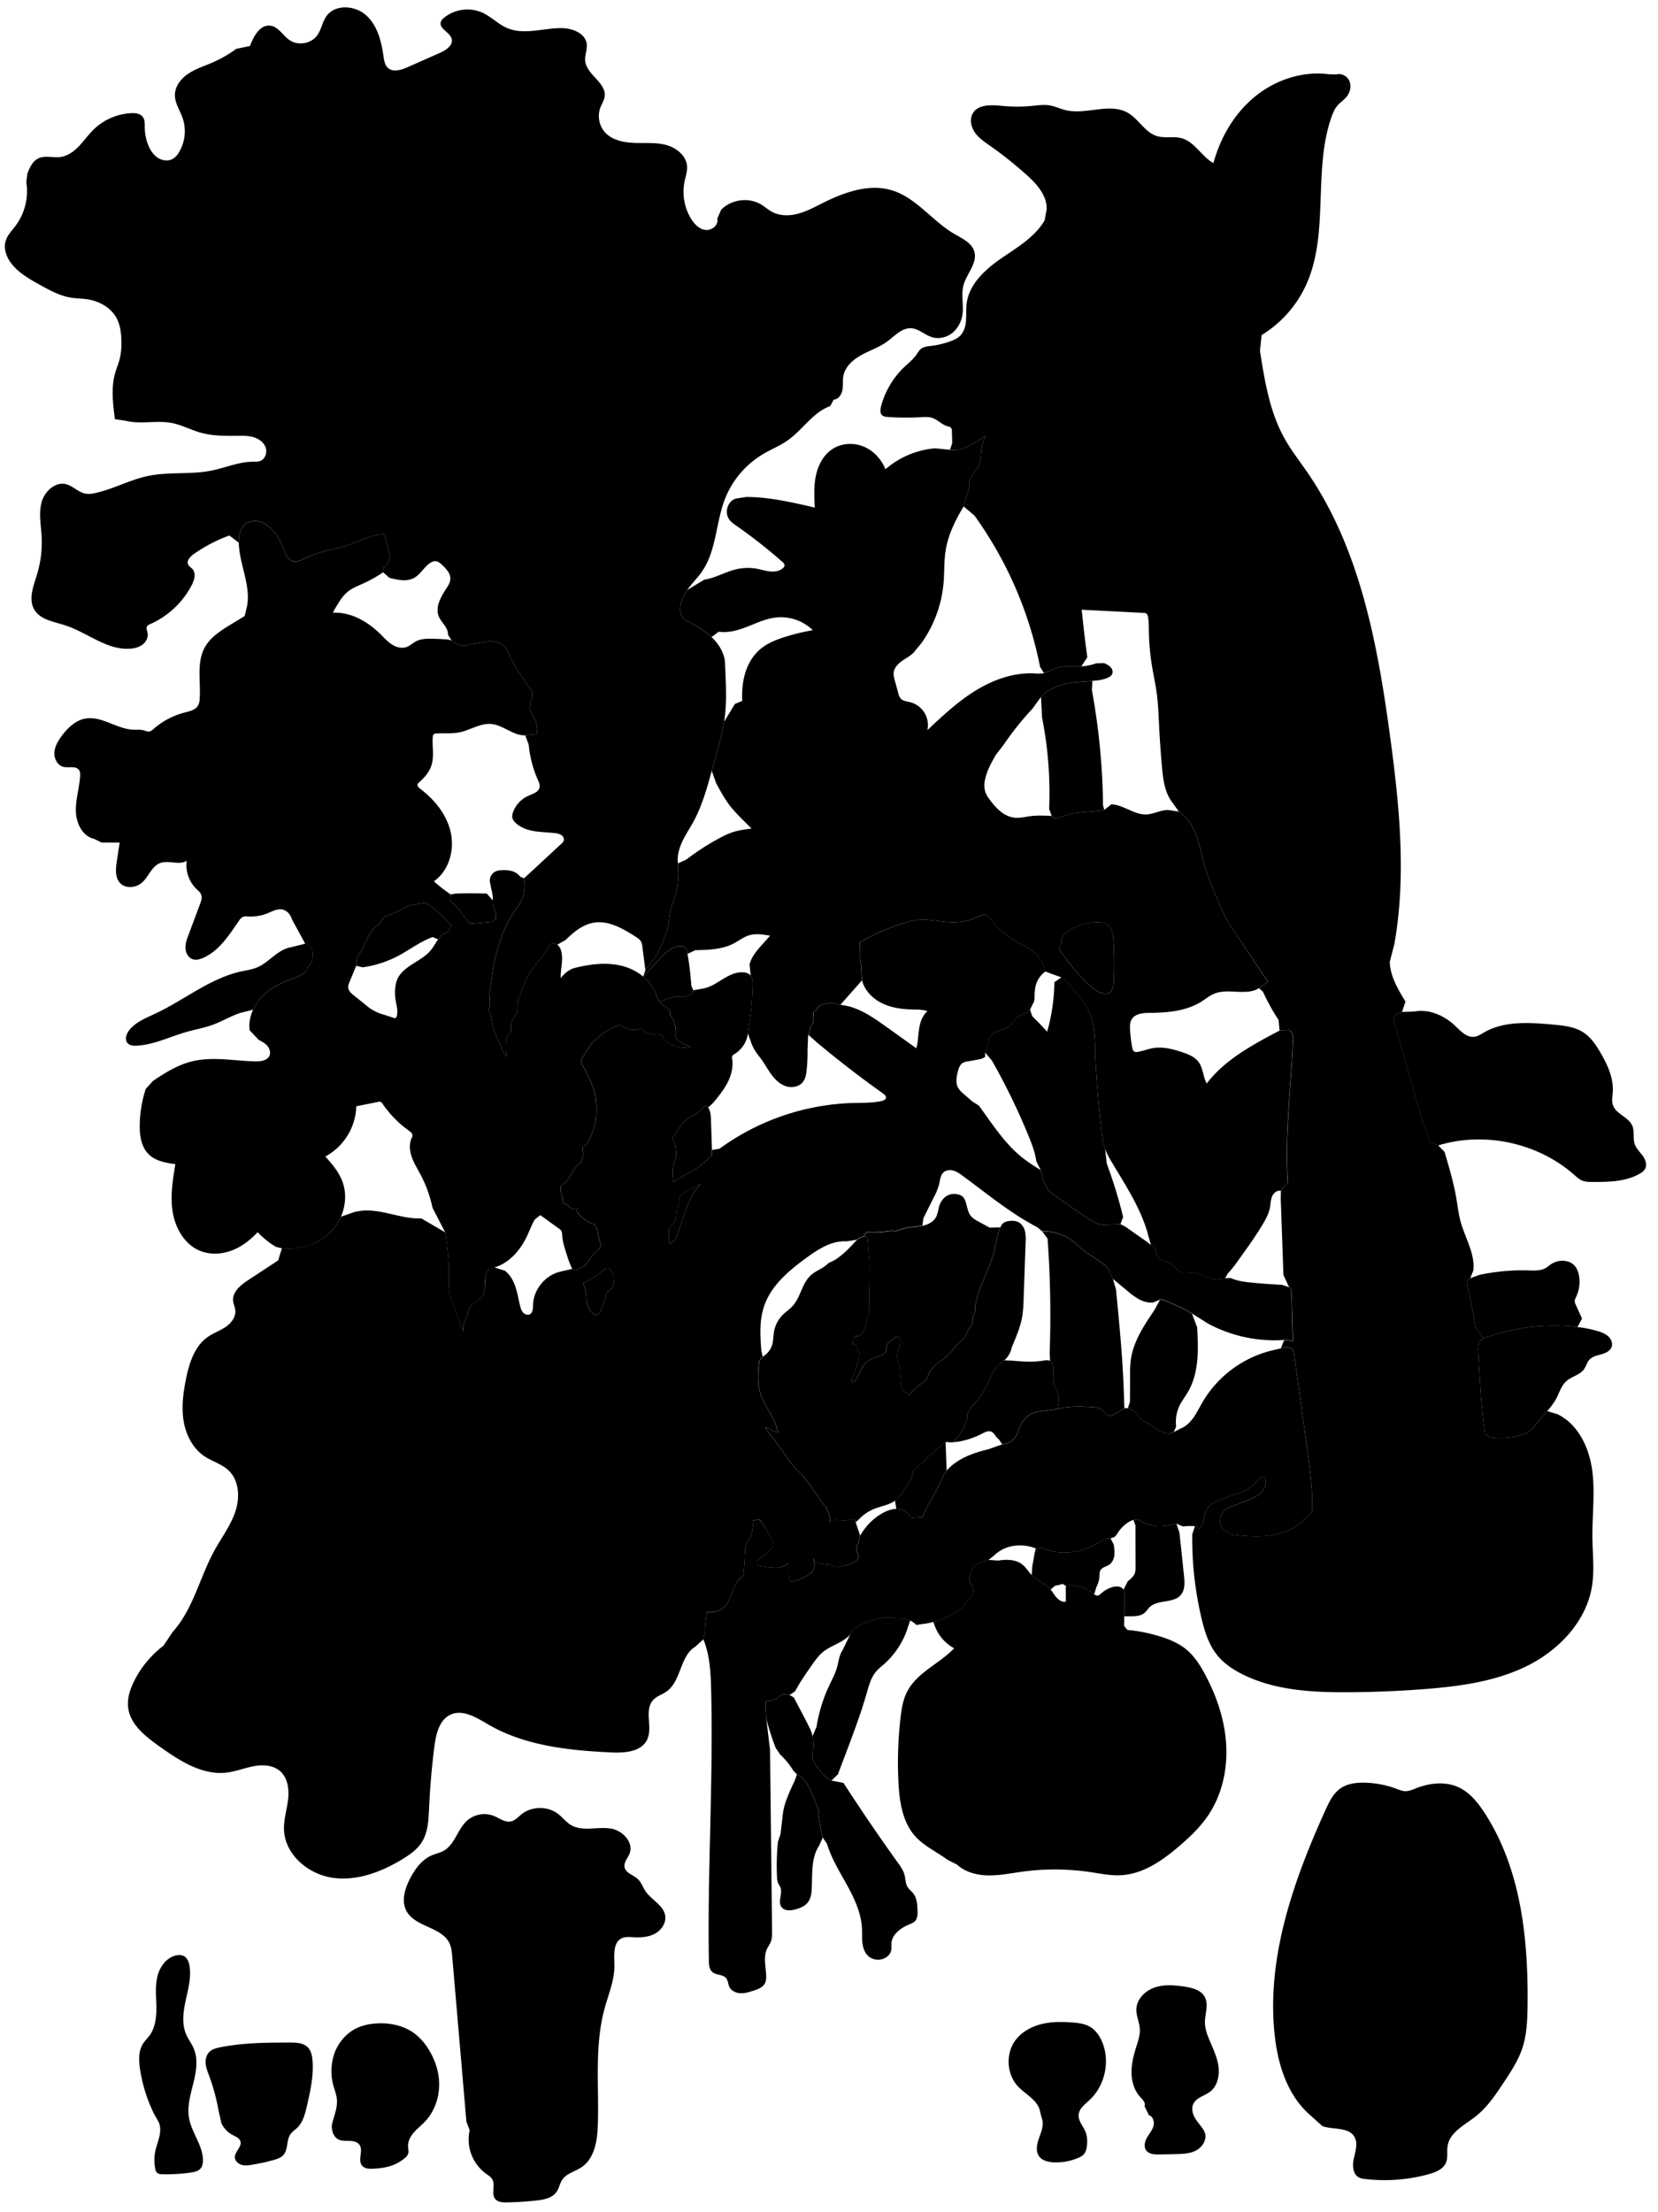 
<svg xmlns="http://www.w3.org/2000/svg" viewBox="0 0 1659 2213" id="illustration" preserveAspectRatio="xMidYMid meet">
    <title>Solanaceæ</title>
    <path data-name="1" data-official="Solanum dulcamara" data-plain="Nightshade" data-loc="England" d="M844,1783.82q26.22,40.58,54.41,79.85c2.68,3.73,5.42,7.57,6.61,12,1.1,4.08.87,8.61,3.07,12.23,1.5,2.48,4,4.21,5.76,6.5,3.58,4.61,4,10.87,4.2,16.7.15,3.86.15,8.17-2.5,11-1.54,1.63-3.73,2.45-5.8,3.31-8.45,3.49-17.18,9.83-17.79,18.95-.16,2.41.27,4.87-.28,7.22a11,11,0,0,1-3.4,5.53,14.94,14.94,0,0,1-19.58-.12c-3.55-3.33-5.19-8.26-5.76-13.09s-.22-9.73-.47-14.59c-.77-15.33-7.47-29.71-14.86-43.16s-15.67-26.63-20.1-41.33l-4.22-6.29a209.15,209.15,0,0,1-4.35-22.47l.28-4.56q-3-7.83-6.15-15.56a67.37,67.37,0,0,0-5.91-11.87,24.55,24.55,0,0,0-9.7-8.84L794,1771.8a80.59,80.59,0,0,0-13.33-16.4l-4.49-6.53a268.52,268.52,0,0,1-9.31-28.76l-.76-11.13.11-7a22.27,22.27,0,0,0,7.6-1.06,12.74,12.74,0,0,0,3.93-1.93c1.61-1.22,2.87-3,4.78-3.67,2.43-.82,5,.46,7.6.56l4.2,2.48,13.1,25,2.08,4.28a36.46,36.46,0,0,1,4.4,19.68c-.32,5.1-1.68,10.43.26,15.16a23.27,23.27,0,0,0,3,4.79c4.12,5.6,8.55,11.45,14.95,14.19ZM614.57,1277.71a26,26,0,0,0-3-6.3c-.9-1.36-2.17-2.75-3.8-2.73a5.62,5.62,0,0,0-3.23,1.62,120.23,120.23,0,0,1-19.93,13.1c-.45.23-1,.55-1,1a1.58,1.58,0,0,0,.21.76,30.84,30.84,0,0,1,2.8,13.74l.78,2.67a15.61,15.61,0,0,0,5.34,12l3.3,2.65c3.93-1.86,5.72-6.36,7.17-10.46l2.27-6.46a9.67,9.67,0,0,0,.51-1.8c.08-.54.08-1.1.17-1.63.51-2.84,3.57-4.32,5.53-6.43a9.73,9.73,0,0,0,2.56-6.5Zm76-230.34c-6.41,1.86-13.34,0-19.38-2.81-3.93-1.85-8.12-4.82-8.32-9.16-7.3,0-15.42-.22-20.63-5.33a2.58,2.58,0,0,0-1-.7,2.54,2.54,0,0,0-1.48.17,19.72,19.72,0,0,1-18.06-3.51,2.53,2.53,0,0,0-1.48-.76,2.28,2.28,0,0,0-.92.27c-8.45,3.83-17.15,7.84-23.39,14.71l-3.87,3.41-8.8,13.6c-.93,1.43-1.9,3-1.8,4.71l0,1.22c6.39,11.5,12.9,23.35,14.65,36.39a84.55,84.55,0,0,1,.56,12.43,62.19,62.19,0,0,1-1,11.24,72,72,0,0,1-3.73,11.58c-1.91,5-4.09,10.25-8.58,13.08l-.76.52c.76,4.09,1.47,8.53-.42,12.24-1.22,2.4-3.38,4.16-5.18,6.17-5.3,5.93-7.81,14.49-14.58,18.66a2.87,2.87,0,0,0-1.12,1,2.55,2.55,0,0,0-.22,1.06,29.5,29.5,0,0,0,1.76,11.59l.77,3.89c1.26,1.36,3.31,1.72,4.71,3,.66.58,1.15,1.33,1.82,1.89,2,1.72,5,1.38,7.63,1a4.87,4.87,0,0,0,.19,4.8,9.68,9.68,0,0,0,1.77,1.91c4.46,4,9.23,8.19,15.13,9.31l2.71,4.46q.76,5.45,2,10.81l1.8,5.83c-.09,1.75-1.53,3.1-2.86,4.24a41.77,41.77,0,0,0-5.39,5.16c-3.3,4-5.2,9.53-9.79,12-2.25,1.22-5.12,1.72-6.5,3.87l-4.23-1.8a84.27,84.27,0,0,1-5.07-13c-2.28-7-4.59-14-5.09-21.34a8.3,8.3,0,0,0-.93-4,7.87,7.87,0,0,0-2-1.81l-18.85-13.64-5.56,4.4c-3.1,5.34-5.18,11.19-7.82,16.76-6.67,14.06-17.82,26.94-32.77,31.25a16.24,16.24,0,0,0-4.78,1.81c-2.48,1.67-3.58,4.76-4,7.71-.92,6.4.49,13.52-3,18.94s-11.47,7.67-13.74,13.84c-.79,2.13-.77,4.49-1.58,6.62-.63,1.67-1.74,3.13-2.48,4.76-1.45,3.23-1.36,6.91-1.24,10.45-3.27-5.57-5.1-13.4-7.43-19.43-3.52-9.13-6.88-16.77-7.25-26.55-.15-4,0-8.05.05-12.08.09-13.71-1.69-27.35-3.47-41l-12.79-24.84a127.28,127.28,0,0,0-12.16-33.54c-3-5.65-6.44-11.11-8.57-17.14s-2.83-12.87-.28-18.73a8,8,0,0,0,.92-2.84c.06-2.18-1.95-3.77-3.72-5a107.45,107.45,0,0,1-26.19-26.81,4.39,4.39,0,0,0-2-1.88,4.33,4.33,0,0,0-2.23,0l-22.05,4.4a59.24,59.24,0,0,1-31,50.31c6.8,7.4,13.42,15.27,17,24.66,6.43,16.89,1.48,37.13-11,50.21s-31.54,19-49.48,16.89l-5.8-1.38a81.44,81.44,0,0,1-18.41-14.76c-7.33,7.93-16.13,14.72-26.26,18.47s-21.68,4.28-31.65.12c-15-6.26-24.25-22.11-27-38.13s-.09-32.42,2.57-48.46c-9.5-1.32-19.66-3.07-26.55-9.75-7.64-7.41-9.28-19-9.1-29.67a122.71,122.71,0,0,1,6-35.86l7.24-8c12-8.08,24.57-15.93,38.62-19.47,20.69-5.22,42.4-.62,63.73-.1,5.5.14,12.23-.78,14.3-5.88,1.32-3.24,0-7.07-2.26-9.71s-5.49-4.31-8.59-5.93l-9.09-9.62c-1.43-11.2,3-22.67,10.3-31.26s17.39-14.52,27.95-18.55c5.79-2.21,11.9-4,16.91-7.61l2.5-2.39a4,4,0,0,1,.81-3.8c.82-1.08,1.9-2,2.68-3.06,1.6-2.25,1.75-5.18,1.84-7.94a17.41,17.41,0,0,0-.5-6.07,8.85,8.85,0,0,0-6.84-5.83L292.22,920c-1.35-4.6-4.76-8.91-9.44-10-5.15-1.15-10.2,1.77-15.08,3.75a45,45,0,0,1-19.18,3.2c-1.91-.1-3.92-.31-5.64.51a10.11,10.11,0,0,0-3.72,3.74c-10,14.43-20,30.35-36.09,37.25-3.31,1.42-7.09,2.4-10.48,1.19-4.33-1.55-6.78-6.38-7-11s1.46-9.05,3.07-13.36l11.46-30.68c1.15-3.09,2.31-6.52,1.12-9.6-.9-2.32-3-4-4.76-5.68a33.18,33.18,0,0,1-9.65-28.12c-7.58,4.85-18-.87-26.48,2.27s-11.35,13.2-17.86,19.21c-6,5.58-16.51,6.86-22.21.94-5.31-5.52-4.53-14.29-3.4-21.86L119.74,843l-17.95,0-7.52-3.64c-11.58-2.51-18-15.54-18.35-27.38s3.41-23.42,4.23-35.23c.14-2.16.15-4.49-1.06-6.28-3.06-4.53-10.12-2-15.45-3.18-6-1.36-9.52-8-9.23-14.11s3.54-11.65,7.14-16.58c6-8.18,13.85-15.85,23.82-17.65,16.15-2.92,31.05,10.22,47.44,11.08,3.78.19,7.66-.27,11.3.77,1.79.51,3.6,1.38,5.43,1.05a9.2,9.2,0,0,0,4.12-2.54,75.74,75.74,0,0,1,31-16.4c5.14-1.32,11.09-2.57,13.62-7.22a15.35,15.35,0,0,0,1.49-6.32c1.3-17.34-3.28-36.06,5-51.38,5.68-10.53,16.37-17.23,26.6-23.44l13.48-8.2,2.4-10.13c3.79-21-7.86-41.83-8.3-63.2-.14-6.84,1.27-14.41,6.66-18.62,4.7-3.68,11.5-3.83,17-1.52s9.85,6.75,13.35,11.58a62.17,62.17,0,0,1,8,15c1.6,4.31,3.09,9.27,7.19,11.36,5.07,2.59,11-.66,16.12-3.15C321,551,336.59,549.54,351,544.43c10.12-3.59,19.85-9,30.57-9.73a4,4,0,0,1,3,.66,4.11,4.11,0,0,1,1,2.08L388,547c1,3.65,2,7.39,1.63,11.15s-2.23,7.61-5.64,9.23l-.62,5.22a135.28,135.28,0,0,1-20.25,11.34c-5.21,2.36-10.65,4.43-15.09,8-4.95,4-8.31,9.56-11.57,15a43.57,43.57,0,0,0-3.24,6.11c17.88-.91,34.81,8.87,47.52,21.47,3.64,3.62,7.09,7.52,11.42,10.29s9.82,4.27,14.65,2.53c3.46-1.24,6.17-4,9.42-5.67,5-2.65,10.94-2.74,16.61-2.61q6.42.15,12.82.59a17.74,17.74,0,0,1,6.27,1.21c1.85.83,3.36,2.24,5.1,3.28a14.4,14.4,0,0,0,9.58,1.86l4-1.78c7.93.6,15.75-3.76,23.6-2.52l3.91,1.32a11.05,11.05,0,0,1,7.26,4.61,40.54,40.54,0,0,1,4.18,7.76c5.92,12.74,14.16,24.24,22.43,35.6l.42,1.2c1.32,5.48-2.87,11-2.22,16.59.46,3.92,3.2,7.14,4.94,10.68a22.53,22.53,0,0,1,1.74,15l-11.26,1.27c-12,.48-21.94-10.23-33.93-11.37-11-1-21,6.06-31.75,8.31-7.55,1.57-15.37.74-23.07,1.18-1.21.07-2.57.26-3.26,1.25a3.93,3.93,0,0,0-.54,1.94c-.83,9.4,1.52,19.13-1.19,28.16-2.06,6.91-6.91,12.67-12.35,17.39a4.82,4.82,0,0,0-1.62,2c-.61,1.87,1.19,3.58,2.76,4.76,14.5,10.94,26.6,26.06,30.42,43.82s-2,38.16-16.91,48.57A142.24,142.24,0,0,0,451,894.88l-.6,5.7c2.29,3.55,6.3,5.68,8.74,9.12.7,1,1.26,2.07,1.93,3.09a35.27,35.27,0,0,0,2.49,3.24l5.48,6.56a4,4,0,0,0,2,1.54,4,4,0,0,0,1.33,0L492,922.33l4-3.19c.16-2.7.3-5.5-.66-8-.53-1.39-1.37-2.64-1.82-4.05a19.66,19.66,0,0,1-.4-6.18,39.2,39.2,0,0,0-1.54-11.45l-1.39-7.29A10.21,10.21,0,0,1,496,871.8a17.06,17.06,0,0,1,5.58-1.12,30.5,30.5,0,0,1,10.52.83,15.84,15.84,0,0,1,8.64,5.8l3.57,1.3c.63,6.28,1.09,12.79-1,18.75-1.77,5.1-5.23,9.39-8.27,13.84a124.73,124.73,0,0,0-14.69,30.47,179.87,179.87,0,0,0-8.65,40.11l-2.19,12a7.07,7.07,0,0,1,.48,2.89c.09,3.59.19,7.19.28,10.78l-1.86,3c3.37,4,3.35,9.8,4.48,14.94a58,58,0,0,0,2.76,8.49q4.59,11.82,10.18,23.22l.94,0a104,104,0,0,1-.39-13.67c.12-3.25.58-6.87,3.09-8.94a5.3,5.3,0,0,0,1.52-1.46,3.52,3.52,0,0,0,.29-1.61c.08-3.87-.26-8,1.57-11.39,1.2-2.25,3.28-4,4.14-6.41.78-2.2.45-4.6.54-6.93a36.66,36.66,0,0,1,2.51-10.41c2.63-7.6,5.29-15.27,9.48-22.13,5.46-8.93,13.35-16.24,18.28-25.47.81-1.51,1.59-3.13,3-4.09a6,6,0,0,1,6.79.49,11.46,11.46,0,0,1,3.8,6c2.66,8.86-.7,18.35-.33,27.6a29.14,29.14,0,0,1,12-9.66l3.36-.94c15.15-3.65,31.15-5.51,46.23-1.63s29.14,14.36,34,29.16a22.37,22.37,0,0,0,2.4,5.92c1.75,2.52,4.69,3.88,7.18,5.67s4.8,4.61,4.21,7.63l.24,1c4.46,5.16,5.78,12.39,5.42,19.2a7.94,7.94,0,0,0,.45,4.09,7.11,7.11,0,0,0,3,2.58A122.62,122.62,0,0,0,690.58,1047.37ZM451.67,926.47a109.87,109.87,0,0,0-25.6-23.26l-5.08.72c-5.25.79-10.6,1.61-15.38,3.93-1.65.81-3.22,1.79-4.84,2.68a79.35,79.35,0,0,1-15.65,6.24l-3,3.68a19.81,19.81,0,0,1-4,5.29c-1.11.94-2.42,1.63-3.51,2.61a14.8,14.8,0,0,0-1.84,2.1A54.13,54.13,0,0,0,366.47,941c-1.47,3.23-2.63,6.61-4.45,9.66-2,3.38-4.93,6.52-5.31,10.45l-.3,5.18L349.93,982c-.88,2.13-1.78,4.41-1.41,6.69.49,3,3.06,5.24,5.46,7.16l11.91,9.55a44,44,0,0,0,18.47,9.85l9.78,3.18a2.5,2.5,0,0,0,1.54.15,2.27,2.27,0,0,0,1.18-1.53c1.76-5.2-.1-10.83-1-16.24a46.31,46.31,0,0,1-.27-13.3,27.63,27.63,0,0,1,2.29-8.48,26.31,26.31,0,0,1,6-7.83c8.43-7.82,20.15-11.84,27.38-20.78,2.67-3.31,4.61-7.15,7.12-10.58s5.82-6.57,10-7.51Z"></path>
    <path data-name="1a" data-official="" data-plain="Calyx and Pistil" data-loc="" d="M154.18,2115a154.12,154.12,0,0,1-14-44.32c-1.4-9-1.82-18.84,3.2-26.4,1.78-2.69,4.16-4.92,6.09-7.5,6.11-8.2,7.15-19.07,7-29.29s-1.37-20.64,1.15-30.55,9.9-19.48,20-20.78a11,11,0,0,1,6.18.78c3.61,1.79,5.2,6.09,5.84,10.08,1.84,11.45-1.36,23-3.82,34.36s-4.12,23.58.52,34.21c2.1,4.81,5.4,9,7.46,13.85,4.65,10.87,2.52,23.35-.33,34.82s-6.39,23.28-4.31,34.92c2.63,14.76,14,27.46,13.9,42.45,0,2.78-.52,5.7-2.29,7.84-2.32,2.8-6.22,3.62-9.82,4.15a167,167,0,0,1-28.34,1.73c-2-.05-4.32-.23-5.72-1.73a7.29,7.29,0,0,1-1.52-3.62,44.37,44.37,0,0,1,.16-18.36c1.09-4.93,3-9.65,4.06-14.59s1.14-10.35-1.29-14.78Z"></path>
    <path data-name="1b" data-official="" data-plain="Stamens" data-loc="" d="M218.49,2110.65a193.1,193.1,0,0,0-9.05-33.32c-1.48-4-3.11-8-3.57-12.22s.41-8.82,3.36-11.9,7.08-4.05,11.11-4.87c22.92-4.64,46.49-4.71,69.88-4.76,6.26,0,13.23.25,17.66,4.67,3.44,3.43,4.46,8.57,4.84,13.41,1.22,15.2-2.18,30.35-5.59,45.22-1.82,7.94-3.91,16.36-9.77,22-2.21,2.15-4.9,3.83-6.68,6.34-4.36,6.14-2.14,15.57-7.28,21.06-2.12,2.27-5.15,3.43-8.1,4.36a177.2,177.2,0,0,1-22.09,5c-3.7.67-7.55,1.32-11.19.35s-7-4-7-7.79c0-5.73,7.2-10.3,5.53-15.78-1-3.38-4.9-4.81-8-6.48a25.47,25.47,0,0,1-11-11.6Z"></path>
    <path data-name="1c" data-official="" data-plain="Stamen" data-loc="" d="M333.92,2118.94c1.87-6,3.75-12.27,3.16-18.56-.43-4.62-2.18-9-3.41-13.46a54.06,54.06,0,0,1,1.59-34.21c4.36-10.78,12.87-20,23.59-24.43a53.48,53.48,0,0,1,15.33-3.61c14.56-1.45,30,1.49,41.5,10.54a56.53,56.53,0,0,1,11.56,12.69c7.59,11.09,12.22,24.34,12.2,37.77s-4.84,27-14,36.76c-3.57,3.79-7.73,7-11.16,10.9s-6.16,8.8-6,14c.08,2.68.9,5.47-.07,8a10.39,10.39,0,0,1-3.32,4,42.75,42.75,0,0,1-16.43,8.41,77.36,77.36,0,0,1-14.32,2c-4.32.29-9.36.22-12-3.19-4.41-5.64,1.68-14.94-2.5-20.75-2.19-3-6.37-3.8-10.11-3.88s-7.7.25-11-1.46c-5.06-2.61-6.87-9.07-6.48-14.74Z"></path>
    <path data-name="2" data-official="Nicotiana tabacum" data-plain="Tobacco" data-loc="N. America" d="M763.21,1357.33a20.6,20.6,0,0,0,9.54-12.28c1.09-4,1-8.14,1.62-12.2a32,32,0,0,1,9-17.5c3.11-3.09,6.85-5.53,9.8-8.78,8-8.83,9.26-22.57,18.07-30.61,5.3-4.83,12.71-7,17.65-12.16l6.31-3.14c8.51-5.22,15.37-12.68,22.12-20.05l3.37-2.29,3.18-.78c1.46-.36,3.4-.52,4.09.83a3.31,3.31,0,0,1,.27,1.29l1.71,21.8.22,6.23-.72,47-2.13,6.69a30.53,30.53,0,0,1-4.42,11.91,8.1,8.1,0,0,1-2.81,3c-1.58.84-3.48.7-5.27.54q-.85,4-1.85,7.9a8.08,8.08,0,0,1,3.17,1,2.72,2.72,0,0,1,1.29,2.86l2.17,4a45.63,45.63,0,0,1-2.83,15.9c-1.77,4.78-4.38,9.42-4.49,14.51,2.62-.25,4.43-2.7,5.67-5,3-5.6,5-12.11,10-16,4.12-3.23,9.58-4.08,14.35-6.23a8.19,8.19,0,0,0,3.56-2.61c2.06-3.05.49-8.13,3.57-10.13l2-2.26c2.36.36,3.6-3.34,6-3.52a2.92,2.92,0,0,1,2.61,1.54,6,6,0,0,1,.65,3.09c0,5-2.87,9.55-3,14.51-.14,5.81,3.45,11.31,2.87,17.09l1.56,5.3c-.62,4.41-1.08,9.42,1.81,12.8l6.24,3.73c3.74-4.16,7.55-8.39,12.29-11.37,1.67-1.06,3.52-2,4.64-3.65a18.84,18.84,0,0,0,1.83-4.81c1.32-3.88,4.11-7.1,7.21-9.78s6.57-4.91,9.74-7.51a54.73,54.73,0,0,0,11.23-12.58l8.81-7.63a32.18,32.18,0,0,1,5.43-10.79,8,8,0,0,0,1.46-2.37,9.21,9.21,0,0,0,.19-2.92,15.68,15.68,0,0,1,2.6-8.74l.21-6.16c2.83-18.64,13.67-35.11,18.49-53.34,2.27-8.57,3.21-17.56,6.72-25.71a11.5,11.5,0,0,1,2.24-3.67,10.88,10.88,0,0,1,6.37-2.64c3.52-.48,7.3-.25,10.31,1.64s4.93,5.36,5.74,8.88a41.52,41.52,0,0,1,.56,10.8l-2,56.87a127.92,127.92,0,0,1-1.44,17.72c-1.34,7.67-4.07,15-7,22.23l-3.37,8.18a23.61,23.61,0,0,1-7.53,13.1c-1.85,1.63-4,3-5.75,4.62-5.35,4.95-7.6,12.28-10.72,18.86A94.73,94.73,0,0,1,974,1405.68c-3.12,3.57-6.62,7.61-6.19,12.33l-1.19,4.71a41.9,41.9,0,0,1-13.91,20.39l-6.55-.33c-11.82,8.37-21.33,19.55-32.43,28.86l-1.67,7.38-6.49,10.25c-2.82,4.47-5.75,9-10,12.18-5.91,4.33-13.56,5.3-20.39,8a42.77,42.77,0,0,0-14.9,9.79l-3.93,3.86a2.91,2.91,0,0,0-2.51-3.41,7.11,7.11,0,0,0-2.79.68c-4.36,1.51-9.13.65-13.74.51-2.51-.08-5.3.19-7,2l.07-.89a18.51,18.51,0,0,0-1.59-9c-.72-1.59-1.7-3.23-1.45-5l-1.45-.27-15.06-21.43a92.77,92.77,0,0,0-8.19-10.53c-2-2.12-4.21-4-6.22-6.16a103.48,103.48,0,0,1-9.72-12.69q-9.92-14.22-20.81-27.72a1.27,1.27,0,0,1,1.51-1,4.3,4.3,0,0,1,1.74.94,21.29,21.29,0,0,0,9.49,3.93l-.47-.92c-2.54-13.54-12.84-24.36-17.08-37.47-3.42-10.59-2.7-22-1.28-33.1Zm3.63,362.78-.76-11.13.11-7a22.27,22.27,0,0,0,7.6-1.06,12.74,12.74,0,0,0,3.93-1.93c1.61-1.22,2.87-3,4.78-3.67,2.43-.82,5,.46,7.6.56l5.45-3.77c4.84-9,10.73-17.47,16.61-25.88,3.39-4.86,6.84-9.78,11.44-13.51,8.46-6.84,20.29-9.26,27.24-17.63l3-4.91a61.48,61.48,0,0,1,18.63-9.06c3.72-1.08,7.53-1.81,11.33-2.53A23.28,23.28,0,0,1,889,1618c2.24.09,4.4.83,6.62,1.11,2.53.33,5.11.06,7.65.26a21.4,21.4,0,0,1,13.62,6.43l5.19-.85A82.93,82.93,0,0,0,956,1613.59a29.74,29.74,0,0,0,8.57-7.06c.87-1.13,1.6-2.37,2.51-3.47s2.2-2.25,3.23-3.44a16,16,0,0,0,3.8-11.34l-2.71-3.25a10,10,0,0,1-1.45-6.44,17.94,17.94,0,0,1,7.19-13c3.48-2.55,7.75-3.74,11.92-4.87l4.93-3.76a36,36,0,0,1,20-10.28,42.77,42.77,0,0,1,22.45,2.57l4.77-.74a62.8,62.8,0,0,0,54.84-3.29c4.8-2.74,9.65-6.26,15.18-6.11l3.59-1.22c1.77-1.16,2.84-3.09,4-4.85a35,35,0,0,1,11.25-10.64,10.28,10.28,0,0,1,4.16-1.59l4.79-.44a38.22,38.22,0,0,0,21.41,6.62c5.67,0,11.24-1.27,16.76-2.53l6.49,2.76a55.08,55.08,0,0,1,12-.22l4.69,2.91c4.78-5.72,3.62-14.57,7.8-20.74,2.43-3.59,6.39-5.83,10.38-7.53,7.36-3.14,15.24-5.85,22.82-8.42s13.08-7.19,18.31-13.25c1.41-1.63,3.67-3.59,5.35-2.23a3.38,3.38,0,0,1,1,1.62c1.69,5.18-.86,11-4.86,14.67s-9.22,5.73-14.3,7.68l-14,5.38a24.91,24.91,0,0,0-7.61,4c-5,4.38-5.65,12.42-2.68,18.39l7,4.51c3.45,1.53,7.28,1.92,11,2.24,10.82.93,21.78,1.45,32.5-.3s21.29-5.91,29.21-13.33l10.73-10.06c.69-20.51-2.1-41-4.9-61.29l-2.7-19.7-10.45-76.14a10.65,10.65,0,0,0-1.53-4.91c-2.51-3.41-7.72-2.63-11.8-1.48l-9.4,2.23a111.28,111.28,0,0,0-68.93,51.51c-3,5.14-5.57,10.53-9,15.39s-7.88,9.22-13.44,11.33l-6.3,3.26c-3.91,2.46-9.12,1.54-13.22-.59s-7.56-5.33-11.6-7.59c-3.1-1.73-6.61-3-9-5.64-1.39-1.59-2.27-3.58-3.66-5.18-2.14-2.46-5.3-3.76-8.33-5l-3.56.29-8.8,5.15c-2.42,1.41-5.27,2.87-7.89,1.86s-3.67-3.74-5.69-5.47c-2.57-2.2-6.21-2.5-9.59-2.7-11.27-.66-22.78-1.3-33.69,1.63l-12.35,1.73c-6.13.63-12.53,1.35-17.65,4.77-4.46,3-7.47,7.72-9.47,12.7-1.15,2.87-2,5.88-3.66,8.51a17.09,17.09,0,0,1-13.61,7.87L989,1450c-15.45,3.61-31.2,9.39-41.73,21.26l-3.08,4.44a197,197,0,0,1-12.45,25c-3.24,5.48-6.8,11-8.1,17.2l-10.07.61a3.33,3.33,0,0,1-1.57-.16,3.72,3.72,0,0,1-1.4-1.65c-2.75-4.61-8.34-7-13.7-7s-10.5,2.18-15.09,4.93a58.17,58.17,0,0,0-21,21.7l-1.38,4.08a10.59,10.59,0,0,1-.67,3.87c-.47,1.05-1.29,1.94-1.67,3-1.3,3.62,2.54,7.4,1.78,11.17-.64,3.19-4.14,4.79-7.2,5.89-4.13,1.5-8.33,3-12.72,3.2l-5.42-.36a6.8,6.8,0,0,0-3.88-1.85c-1.44-.25-2.91-.27-4.35-.52a28.12,28.12,0,0,0-3.63-.63,17,17,0,0,1-3.19-.08c-2.19-.51-3.44-2.76-4.42-4.78l-.26-.38c.91,3.19,1.81,6.58.9,9.77-1.11,3.86-4.63,6.51-8.16,8.43a50.63,50.63,0,0,1-13.72,5.09,3.24,3.24,0,0,1-1.31.1c-1.41-.26-1.89-2-2-3.44a84.55,84.55,0,0,1-.36-14.23l-.45-.47a26.61,26.61,0,0,1-7.48,3.91,23,23,0,0,1-7,.52,80.71,80.71,0,0,1-13-1.64c-1.57-.33-3.35-.9-3.9-2.4-.74-2,1.24-3.89,3-5.16a98.55,98.55,0,0,0,10.75-9.25,8.76,8.76,0,0,0,2.61-3.78c.5-2-.36-4-1.25-5.84A131.31,131.31,0,0,0,760.51,1521l-1.62-.78-5.78,1.35a28.86,28.86,0,0,1-4.08,19.21,28.46,28.46,0,0,0-2.57,4.39,19.42,19.42,0,0,0-1,6.66q-.39,11.92-1.59,23.78l-1.33,2.31c-4.74,2.8-7.35,8.12-9.24,13.3s-3.42,10.67-6.94,14.91a19.74,19.74,0,0,1-19,6.55,145.33,145.33,0,0,0-2,18.84l-1.55,8.69c6.52,15.92,7.34,33.52,7.77,50.72,2.26,90.23-3.79,180.5-2.29,270.75.06,4,.36,8.55,3.37,11.22,3.9,3.46,10.78,2.29,14,6.39,1.86,2.36,1.81,5.69,3.07,8.42,1.89,4.1,6.59,6.31,11.1,6.52s8.91-1.19,13.2-2.59c4.49-1.47,9.43-3.31,11.49-7.56a14.62,14.62,0,0,0,1.13-6.72c-.15-9.31-3.11-19.17.85-27.59,1.14-2.41,2.79-4.56,3.76-7,1.32-3.34,1.3-7,1.26-10.63l-2-181.07Zm723.77-282.26a66.58,66.58,0,0,0,31-2.06,29.17,29.17,0,0,0,8.39-3.89,37,37,0,0,0,6.26-6.24l11.83-13.85a71.93,71.93,0,0,0,8.37-11.16c3.62-6.39,5.46-14.08,11-18.93,5.31-4.67,13.33-6,17.46-11.74,2.18-3,3-6.93,5.5-9.67,3-3.23,7.6-4.13,11.82-5.3s8.81-3.19,10.31-7.31c1.27-3.5-.21-7.55-2.83-10.2s-6.17-4.14-9.71-5.31a110.37,110.37,0,0,0-21.62-4.44,202.92,202.92,0,0,0-93.93,11.22l-2.57,2c-3,2.57-3,7.15-2.79,11.11l.76,13.09c1.36,23.31,2.73,46.65,6.09,69.76ZM670.14,1244.24a13.44,13.44,0,0,0,4.66-3.17,12.79,12.79,0,0,0,1.92-3.59c3.64-9.11,6.34-18.58,9.85-27.75s7.92-18.15,14.5-25.44l-17.27,9.4a8.68,8.68,0,0,0-3.28,2.54c-1.93,2.86,0,7.07-1.76,10a14.75,14.75,0,0,0-1,1.6c-.74,1.64.07,3.67-.71,5.29-.4.82-1.18,1.44-1.43,2.32a5.71,5.71,0,0,0,.15,2.49,8,8,0,0,1-2.79,7.22c-1,.83-2.26,1.43-3,2.54a6.49,6.49,0,0,0-.75,3,60.6,60.6,0,0,0,.12,10.08Zm42.27-93.59q-.52-15-1-30.07c-.14-4.32-.37-8.91-2.82-12.47a3.41,3.41,0,0,0-1.41-1.31c-1.79-.75-3.44,1.18-4.68,2.67-4.45,5.36-11.78,7.37-17,12-5.47,4.83-8.17,12.12-13.3,17.32,3.45,3.82,4,9.38,4.28,14.51a21.28,21.28,0,0,1-.09,5.17,42.11,42.11,0,0,1-2,5.92c-1.75,5.17-1.44,10.79-.68,16.19l.28,1.74L693.43,1171c2.2-1.28,4.41-2.56,6.5-4a90.25,90.25,0,0,0,12.23-11ZM362.94,967.8a107.72,107.72,0,0,0,35.49-11.45c11.59-6.13,22.13-14.41,34.48-18.82l5.47,2.32c2.51-3.44,5.82-6.57,10-7.51l3.32-5.87a109.87,109.87,0,0,0-25.6-23.26l-5.08.72c-5.25.79-10.6,1.61-15.38,3.93-1.65.81-3.22,1.79-4.84,2.68a79.35,79.35,0,0,1-15.65,6.24l-3,3.68a19.81,19.81,0,0,1-4,5.29c-1.11.94-2.42,1.63-3.51,2.61a14.8,14.8,0,0,0-1.84,2.1A54.13,54.13,0,0,0,366.47,941c-1.47,3.23-2.63,6.61-4.45,9.66-2,3.38-4.93,6.52-5.31,10.45l-.3,5.18Zm-72.66-19.89c-12.68,2.46-21,14.85-32.87,19.91-5.06,2.15-10.58,2.89-16,4.07-31.19,6.86-56.8,28.46-85.7,42.08-9.59,4.52-20.06,8.52-26.53,16.92-2.86,3.7-4.62,9.34-1.48,12.8,2.21,2.43,5.89,2.69,9.17,2.52,17.21-.89,33.09-9,49.67-13.73,8.77-2.5,17.83-4.07,26.4-7.2,9.39-3.44,18.05-8.72,27.55-11.86l12.74-3.21a46,46,0,0,1,6.89-10.78c7.34-8.59,17.39-14.52,27.95-18.55,5.79-2.21,11.9-4,16.91-7.61l2.5-2.39a4,4,0,0,1,.81-3.8c.82-1.08,1.9-2,2.68-3.06,1.6-2.25,1.75-5.18,1.84-7.94a17.41,17.41,0,0,0-.5-6.07,8.85,8.85,0,0,0-6.84-5.83ZM487.09,894q-15.29-.54-30.59-.06l-5.51.92-.6,5.7c2.29,3.55,6.3,5.68,8.74,9.12.7,1,1.26,2.07,1.93,3.09a35.27,35.27,0,0,0,2.49,3.24l5.48,6.56a4,4,0,0,0,2,1.54,4,4,0,0,0,1.33,0L492,922.33l4-3.19c.16-2.7.3-5.5-.66-8-.53-1.39-1.37-2.64-1.82-4.05a19.66,19.66,0,0,1-.4-6.18ZM236.5,48.84a126.88,126.88,0,0,1-24.55,14c-8,3.44-16.47,6.09-23.71,11S175,86.44,175,95.16c0,8.11,5,15.23,7.72,22.88a41,41,0,0,1-3.7,34.44,18.32,18.32,0,0,1-5.79,6.29c-4.74,2.88-11.11,2-15.68-1.12S150,149.54,148,144.36a48.61,48.61,0,0,1-3.13-16.52c-.05-3.86.24-8.13-2.19-11.13-2.56-3.18-7.18-3.67-11.25-3.49a58.39,58.39,0,0,0-38,16.6C88.23,134.94,84.05,141,79,146.26s-11.31,9.86-18.54,10.82c-7.46,1-15.58-1.89-22.3,1.49-5.71,2.86-8.49,9.3-10.83,15.24l-1,8.56a57.92,57.92,0,0,1-10.67,43.41c-3.69,4.94-8.29,9.47-10,15.38-2.35,7.84.93,16.4,6,22.83,7.28,9.26,17.85,15.22,28.15,20.94,9.76,5.43,19.77,10.94,30.79,12.79,5.72,1,11.57.9,17.3,1.81,11.71,1.87,23.13,8.34,28.74,18.79,3.66,6.82,4.64,14.76,4.83,22.51A67.41,67.41,0,0,1,119.79,359c-1.22,4.85-3.21,9.47-4.58,14.28C111,388.15,113,404,115,419.37l11.27,1.71c14.8,3.61,30.56-.75,45.53,2.1,10,1.91,19.22,7,29.07,9.73,12,3.37,24.65,3.24,37.11,3.1,5.37-.06,10.85-.1,16,1.49s10,5.08,11.79,10.15-.34,11.61-5.35,13.54c-2.36.92-5,.75-7.52.77-14.16.1-27.54,6.11-41.43,8.89-20.77,4.15-42.49,1-63.22,5.33-17.77,3.7-34.06,12.7-51.73,16.84-3.83.89-7.83,1.55-11.66.7-6.86-1.53-12-7.61-18.79-9.29-11-2.71-21.65,7.46-24.53,18.43s-.52,22.54.11,33.87A110.42,110.42,0,0,1,37,574.84c-3.52,11.61-8.84,24.69-2.65,35.13,6,10.15,19.52,12,30.75,15.64C87.35,632.79,107,650.75,130.29,649c4.47-.33,9-1.48,12.53-4.26s5.78-7.44,4.81-11.81c-.47-2.12-1.62-4.43-.51-6.3a6.27,6.27,0,0,1,3.11-2.18,86.28,86.28,0,0,0,41.6-39c2.63-5.08,4.57-11.79.79-16.08-1.36-1.54-3.33-2.57-4.26-4.4-2-3.89,1.92-8.1,5.49-10.61a153.25,153.25,0,0,1,35.66-18.6l9.43,7.18c-.14-6.84,1.27-14.41,6.66-18.62,4.7-3.68,11.5-3.83,17-1.52s9.85,6.75,13.35,11.58a62.17,62.17,0,0,1,8,15c1.6,4.31,3.09,9.27,7.19,11.36,5.07,2.59,11-.66,16.12-3.15C321,551,336.59,549.54,351,544.43c10.12-3.59,19.85-9,30.57-9.73a4,4,0,0,1,3,.66,4.11,4.11,0,0,1,1,2.08L388,547c1,3.65,2,7.39,1.63,11.15s-2.23,7.61-5.64,9.23l-.62,5.22,6.21,5.49c8.14,2.13,17.22,4.17,24.63.17,6.18-3.35,9.67-10.16,15.28-14.39,1.94-1.47,4.3-2.64,6.72-2.35,2.59.32,4.65,2.23,6.53,4,3.83,3.7,7.94,8,7.89,13.36,0,3.7-2.13,7-4.16,10.13-5.46,8.36-11.21,18.52-7.4,27.75,2.65,6.4,9.67,11.34,9.14,18.25l3.72,5.85c1.85.83,3.36,2.24,5.1,3.28a14.4,14.4,0,0,0,9.58,1.86l4-1.78c7.93.6,15.75-3.76,23.6-2.52l3.91,1.32a11.05,11.05,0,0,1,7.26,4.61,40.54,40.54,0,0,1,4.18,7.76c5.92,12.74,14.16,24.24,22.43,35.6l.42,1.2c1.32,5.48-2.87,11-2.22,16.59.46,3.92,3.2,7.14,4.94,10.68a22.53,22.53,0,0,1,1.74,15l-11.26,1.27L529,745a115.33,115.33,0,0,0,9.28,35.55c1,2.23,2.05,4.59,1.66,7-.82,5-6.81,6.69-11.4,8.72a28.57,28.57,0,0,0-15.37,16.94,10,10,0,0,0-.63,4.54,9.65,9.65,0,0,0,3,5.17c5,5,12.05,7.51,19.05,8.65s14.14,1.12,21.17,2.07a13.37,13.37,0,0,1,6.06,1.94c1.75,1.24,2.92,3.53,2.24,5.56a7.8,7.8,0,0,1-2.31,3l-32.16,29.79-5.26,4.75c.63,6.28,1.09,12.79-1,18.75-1.77,5.1-5.23,9.39-8.27,13.84a124.73,124.73,0,0,0-14.69,30.47,179.87,179.87,0,0,0-8.65,40.11l-2.19,12a7.07,7.07,0,0,1,.48,2.89c.09,3.59.19,7.19.28,10.78l-1.86,3c3.37,4,3.35,9.8,4.48,14.94a58,58,0,0,0,2.76,8.49q4.59,11.82,10.18,23.22l.94,0a104,104,0,0,1-.39-13.67c.12-3.25.58-6.87,3.09-8.94a5.3,5.3,0,0,0,1.52-1.46,3.52,3.52,0,0,0,.29-1.61c.08-3.87-.26-8,1.57-11.39,1.2-2.25,3.28-4,4.14-6.41.78-2.2.45-4.6.54-6.93a36.66,36.66,0,0,1,2.51-10.41c2.63-7.6,5.29-15.27,9.48-22.13,5.46-8.93,13.35-16.24,18.28-25.47.81-1.51,1.59-3.13,3-4.09a6,6,0,0,1,6.79.49l8.37-4.71c8-8,17.25-15.56,28.39-17.33,14.77-2.35,28.91,6,41.56,14,2,1.25,4,2.58,5.26,4.6a15.08,15.08,0,0,1,1.62,6l2.95,23.05,4.59-6.17c7.84-8.09,11.83-19,15.61-29.67a64.14,64.14,0,0,0,2.71-9c.59-3,.74-6,1.12-9a62,62,0,0,1,2.73-12c1.07-3.18,2.39-6.27,3.38-9.47,2.15-7,2.64-14.35,2.89-21.65l-.42-9.94c-1-7.5,1.15-15.1,4.36-21.95s7.48-13.14,11.11-19.78c8.67-15.88,13.54-33.51,18.35-51l5.85-21.28c2.54-9.22,5.09-18.47,6.58-27.92,2.65-16.84,1.9-34,1.14-51l-.37-9.3c-1.17-9.33-6.56-17.75-13.42-24.19s-15.14-11.15-23.45-15.57a16.36,16.36,0,0,1-5.48-4,11.42,11.42,0,0,1-2.08-5.23c-1.32-7.86,2.08-15.82,6.67-22.34s10.41-12.11,14.91-18.69c14.42-21,13.66-48.82,22.93-72.58a90.53,90.53,0,0,1,37.66-44.46c8.33-5,17.47-8.59,25.38-14.22,14.83-10.56,25.06-27.95,42.22-34.05l3.49-6.46c4.68-.2,7.89-5,8.71-9.62s.09-9.39.94-14c1.72-9.42,9.72-16.44,18.11-21.05s17.68-7.63,25.43-13.25,14.91-14.07,24.42-13.48c7.64.47,13.6,6.84,20.94,9,6.91,2.06,14.72.09,20.3-4.47a29.16,29.16,0,0,0,10-18.64c1.3-9.58-1.51-19.54,1-28.88,3.09-11.68,14.19-22.14,10.84-33.75-2.54-8.81-12.14-13.08-20.07-17.7-22.06-12.87-38-36.19-62.43-43.61-23.23-7-48.13,2.16-69.83,13.05-7.88,4-15.73,8.19-24.27,10.43s-18,2.29-25.78-1.89c-3.86-2.07-7.14-5.09-10.89-7.35-12.47-7.53-30-5.2-40.11,5.33l-3.86,8.86c1.69,6.18-5.42,12-11.77,11.23s-11.29-6-14.6-11.47a52.13,52.13,0,0,1-6.34-37c1.05-5.07,2.87-10.1,2.51-15.26-.76-10.69-10.85-18.66-21.23-21.35s-21.31-1.53-32-2S612,140.07,605,132a24.61,24.61,0,0,1-4.31-24.25c1.42-3.77,3.8-7.24,4.33-11.24,1.8-13.79-18.14-21.72-19.48-35.57-.56-5.73,2.29-11.42,1.51-17.12C585.52,33,572.51,28.14,561.65,28.12c-18.3,0-37.49,7.13-54.29-.1-8.83-3.81-15.71-11.19-24.43-15.24a37.26,37.26,0,0,0-38.65,5A9.12,9.12,0,0,0,441.06,22c-2,6.74,9.18,10.12,10.89,16.94,1.59,6.36-5.55,11.17-11.54,13.84L407.92,67.19c-6.42,2.85-14.68,5.45-19.83.66-3.14-2.91-3.8-7.54-4.39-11.79-2.07-14.88-6.12-30.52-17.21-40.65s-31.14-11.5-39.85.74c-4.15,5.83-5.06,13.52-9.29,19.3-6.05,8.29-19,10.54-27.45,4.79-6.77-4.57-11.16-13.41-19.25-14.51C260.32,24.31,253.72,36.16,250.21,46ZM643.56,977.06a41,41,0,0,1,13.17,18.68,22.37,22.37,0,0,0,2.4,5.92l1.55.46c5.9-2.59,12.05-5,18.5-5.19,2.91-.09,5.89.25,8.73-.44s5.62-2.79,5.92-5.69l-2.06-4.4a322.69,322.69,0,0,0-3.8-32c-.43-2.53-1-5.31-3.13-6.8a7.76,7.76,0,0,0-5.48-1c-7.63.93-13.57,6.86-18.85,12.45l-8.63,9.12Z"></path>
    <path data-name="2a" data-official="" data-plain="Flower, opened" data-loc="" d="M466.68,2122.69,452.5,1957.54c-.38-4.49-.79-9.08-2.68-13.16-7.69-16.64-34.29-16.2-43.05-32.29-5.43-10-1.72-22.42,3.5-32.5,5-9.67,11.86-19.11,21.89-23.35,3.83-1.63,8-2.44,11.66-4.45,11.29-6.24,13.93-21.58,23.5-30.23a26.28,26.28,0,0,1,27-4.67c5.59,2.32,11,6.71,16.93,5.44,4.21-.9,7.23-4.46,10.59-7.15,10.26-8.23,26.19-8.38,36.61-.35,4.52,3.47,8,8.24,12.92,11.15,11.8,7,27,1.13,40.52,3.64,11.48,2.14,22.24,13.89,18.09,24.81-1.78,4.69-6.06,8.93-5,13.84,1.21,5.87,8.68,7.55,13.09,11.6,3.6,3.31,5.11,8.27,7.86,12.32,6,8.8,18,13.92,19.66,24.43,1.13,7.27-3.76,14.49-10.21,18s-14.14,4-21.48,3.57c-4-.23-8.3-.67-11.92,1.12-8.8,4.34-7.31,16.94-7.19,26.75.2,15-6,29.27-9.91,43.76-10.2,37.57-5.38,77.33-6.68,116.24-.52,15.66-3.23,33.4-16.2,42.19-6.46,4.38-15.07,6.16-19.42,12.64-2.49,3.71-3.14,8.43-5.69,12.1-4.3,6.2-12.64,7.79-20.14,8.62q-14.72,1.61-29.54,1.89c-4.25.08-9.13-.2-11.77-3.53-4.14-5.22.4-13.51-2.76-19.37-1.44-2.66-4.2-4.27-6.65-6a42.46,42.46,0,0,1-16.08-43.23Z"></path>
    <path data-name="3" data-official="Solanum Lycopersicum" data-plain="Tomato" data-loc="S. America" d="M947.23,1471.26l-3.08,4.44a197,197,0,0,1-12.45,25c-3.24,5.48-6.8,11-8.1,17.2l-10.07.61a3.33,3.33,0,0,1-1.57-.16,3.72,3.72,0,0,1-1.4-1.65c-2.75-4.61-8.34-7-13.7-7l-1.32-8.33c4.27-3.13,7.2-7.71,10-12.18l6.49-10.25,1.67-7.38c11.1-9.31,20.61-20.49,32.43-28.86Zm-124,367.26a209.15,209.15,0,0,1-4.35-22.47l.28-4.56q-3-7.83-6.15-15.56a67.37,67.37,0,0,0-5.91-11.87,24.55,24.55,0,0,0-9.7-8.84l-2.31,6.68q-4.14,8.31-7.49,17a73.56,73.56,0,0,0-3,9,88.76,88.76,0,0,0-1.66,10.26L781,1835l-2.58,7.6a231.57,231.57,0,0,0-.93,35.23,17.18,17.18,0,0,0,1.22,6.53c.58,1.23,1.44,2.33,2,3.58,2.81,6.34-2.89,14.79,1.39,20.25,2.82,3.61,8.3,3.44,12.77,2.41,5.42-1.25,11-3.53,14.1-8.15,2.41-3.6,3-8.11,3.21-12.44.84-14.75-.79-30.75,7.27-43.14Zm19.93-187.66c-3.54,5.15-4,11.72-5.74,17.73-1.76,6.16-4.88,11.83-7.62,17.63a152.93,152.93,0,0,0-12.76,41.44l-4,9.42a36.43,36.43,0,0,1,.81,10.15c-.32,5.1-1.68,10.43.26,15.16a23.27,23.27,0,0,0,3,4.79c4.12,5.6,8.55,11.45,14.95,14.19l6.36-6.17,7.67-20.3c7.59-20.08,15.18-40.18,21.11-60.81,2.23-7.8,4.39-16,9.73-22.08a75.45,75.45,0,0,1,7.38-6.79,82.43,82.43,0,0,0,22.5-32.33l3.9-11.59a21.17,21.17,0,0,0-7.4-2c-2.54-.2-5.12.07-7.65-.26-2.22-.28-4.38-1-6.62-1.11a23.28,23.28,0,0,0-5.25.59c-3.8.72-7.61,1.45-11.33,2.53a61.48,61.48,0,0,0-18.63,9.06l-3,4.91Zm114.51,214.72c8.29,7.66,20,10.6,31.29,10.76s22.42-2.15,33.6-3.68a243.08,243.08,0,0,1,68.57.4c10.1,1.5,20.21,3.65,30.41,3.11,22.42-1.17,42.06-15,59.05-29.68,10.27-8.87,20.18-18.34,27.86-29.53,14.07-20.52,19.86-46.1,18.51-71s-9.52-49-21.29-70.93c-4.89-9.1-10.54-18-18.48-24.62-7.39-6.14-16.44-10-25.6-12.89a157.28,157.28,0,0,0-33.46-6.76l-3.35-4q.33-15.63.23-31.26a10.63,10.63,0,0,0-.86-5c-1.89-3.52-6.89-3.75-10.74-2.69a28.33,28.33,0,0,0-11.23,6.13c-1.38,1.24-3,2.72-4.78,2.42a6,6,0,0,1-2.64-1.49,42.09,42.09,0,0,0-24.24-9c-1.33-.05-2.87.06-3.64,1.15a4.34,4.34,0,0,0-.5,2.5l.13,13c-3.4.62-6.77-1.38-9.1-3.93s-4-5.65-6.2-8.27c-5.21-6.06-13.28-9-18.91-14.63-3.3-3.31-5.69-7.51-9.35-10.41-6.6-5.23-15.89-5.23-24.2-3.92l-9.76-.7c-4.17,1.13-8.44,2.32-11.92,4.87a17.94,17.94,0,0,0-7.19,13,10,10,0,0,0,1.45,6.44l2.71,3.25a16,16,0,0,1-3.8,11.34c-1,1.19-2.23,2.22-3.23,3.44s-1.64,2.34-2.51,3.47a29.74,29.74,0,0,1-8.57,7.06,82.68,82.68,0,0,1-22,9.18l2.06,5.69a42.4,42.4,0,0,0,18.74,20.73c-14.93,15.51-37.28,24.29-47.09,43.45-4.18,8.16-5.59,17.43-6.63,26.54a394.69,394.69,0,0,0-2.06,63.66c1,19.64,4,40.65,17.41,55.05,8.8,9.49,21,14.92,31.38,22.72ZM1004.87,1361c-1.85,1.63-4,3-5.75,4.62-5.35,4.95-7.6,12.28-10.72,18.86A94.73,94.73,0,0,1,974,1405.68c-3.12,3.57-6.62,7.61-6.19,12.33l-1.19,4.71a41.9,41.9,0,0,1-13.91,20.39l6.88-.82a82.47,82.47,0,0,0,23.25-8c2.77-1.44,5.92-3.08,8.84-2,3.47,1.31,4.64,5.79,7.79,7.76l3.27,4.92a17.09,17.09,0,0,0,13.61-7.87c1.63-2.63,2.51-5.64,3.66-8.51,2-5,5-9.72,9.47-12.7,5.12-3.42,11.52-4.14,17.65-4.77l12.35-1.73-.69-3.42c.82-5.13,1-10.62-1.35-15.26-.73-1.44-1.68-2.76-2.34-4.23-2.38-5.31-.59-11.44-.8-17.25-.11-3-1-6.26-3.64-7.64-2.11-1.11-4.66-.62-7-.24-10.18,1.66-20.59.86-30.87,0Zm-14.75-132.79-11.51-6.33a24.28,24.28,0,0,1-6.76-4.8c-3.82-4.33-4-10.67-6.17-16a10.44,10.44,0,0,0-2.12-3.54,10,10,0,0,0-5-2.5,16,16,0,0,0-7-.19c-5.21,1.1-9.4,5.38-11.26,10.37-1.59,4.29-1.71,9.13-4.05,13.06-2.73,4.56-8,7-13.2,8.12s-10.59,1.11-15.8,2.17a79.08,79.08,0,0,0-10.93,3.32l-5.35-.26a104.18,104.18,0,0,1-23.73,1.26l-3.45,4.67c1.46-.36,3.4-.52,4.09.83a3.31,3.31,0,0,1,.27,1.29l1.71,21.8.22,6.23-.72,47-2.13,6.69a30.53,30.53,0,0,1-4.42,11.91,8.1,8.1,0,0,1-2.81,3c-1.58.84-3.48.7-5.27.54q-.85,4-1.85,7.9a8.08,8.08,0,0,1,3.17,1,2.72,2.72,0,0,1,1.29,2.86l2.17,4a45.63,45.63,0,0,1-2.83,15.9c-1.77,4.78-4.38,9.42-4.49,14.51,2.62-.25,4.43-2.7,5.67-5,3-5.6,5-12.11,10-16,4.12-3.23,9.58-4.08,14.35-6.23a8.19,8.19,0,0,0,3.56-2.61c2.06-3.05.49-8.13,3.57-10.13l2-2.26c2.36.36,3.6-3.34,6-3.52a2.92,2.92,0,0,1,2.61,1.54,6,6,0,0,1,.65,3.09c0,5-2.87,9.55-3,14.51-.14,5.81,3.45,11.31,2.87,17.09l1.56,5.3c-.62,4.41-1.08,9.42,1.81,12.8l6.24,3.73c3.74-4.16,7.55-8.39,12.29-11.37,1.67-1.06,3.52-2,4.64-3.65a18.84,18.84,0,0,0,1.83-4.81c1.32-3.88,4.11-7.1,7.21-9.78s6.57-4.91,9.74-7.51a54.73,54.73,0,0,0,11.23-12.58l8.81-7.63a32.18,32.18,0,0,1,5.43-10.79,8,8,0,0,0,1.46-2.37,9.21,9.21,0,0,0,.19-2.92,15.68,15.68,0,0,1,2.6-8.74l.21-6.16c2.83-18.64,13.67-35.11,18.49-53.34,2.27-8.57,3.21-17.56,6.72-25.71Z"></path>
    <path data-name="4" data-official="Juanulloa parasitica" data-plain="Parasitic Juanulloa" data-loc="Peru" d="M1292.27,1293.16c-.06-2.12-.5-4.77-2.54-5.35l-7-2.34q-14.91-.73-29.77-2.16c-7.32-.7-14.77-1.58-21.45-4.64l-5.62.17a30.71,30.71,0,0,1-20-1.44c-3.8-1.65-7.4-4.12-11.53-4.51s-8.72,1.45-12.69-.13c-3.5-1.39-5.5-5-8.51-7.33-4.73-3.58-12-3.84-15.1-8.89-1.15-1.87-1.51-4.1-2.23-6.17s-2.06-4.17-4.17-4.75l-4.38-3.42-21.09-14.81-5.09-2.67-13.57.48a29.23,29.23,0,0,1-7.71-.41,24.32,24.32,0,0,1-6.49-2.78c-3.82-2.17-7.43-4.67-11-7.17l-26.22-18.13a35.65,35.65,0,0,1-6.15-5c-3-3.31-4.68-7.62-6.25-11.82l-2.45-9.28a184.69,184.69,0,0,1-18-12.16c-17.9-14.14-30.32-33.87-43.79-52.28l-6.56-4.16-8.58-7.47a24.42,24.42,0,0,1-5.64-6.24c-2.71-5-1.65-11.06-.19-16.52.83-3.14,2-6.51,4.71-8.24a13.72,13.72,0,0,1,5-1.57l9.86-1.77c2.74-.49,5.63-1.06,7.68-2.94l0-4.29c3-5,2.07-11.81,5.59-16.49,4.74-6.3,15-5.6,20.35-11.44,1.59-1.75,2.61-4,4.24-5.71,4-4.27,11.09-4.76,14.81-9.32l2.76-5.68c1.67-2.36,1.68-5.47,1.73-8.37a40.79,40.79,0,0,1,1.22-10.28,25.28,25.28,0,0,1,9.54-13.67l-1.69-5.7a34.53,34.53,0,0,0-13.54-16.6c-3.06-2-6.41-3.4-9.6-5.12a127.71,127.71,0,0,1-15-10c-4.11-3-8.28-6.12-11.32-10.22-1.52-2.06-2.74-4.35-4.51-6.2s-4.3-3.24-6.82-2.8l-.61-.25a59.9,59.9,0,0,1-29.16,7.59c-11.72,0-23.35-3.47-35-2.33a72.51,72.51,0,0,0-14,3.08,203.84,203.84,0,0,0-43.71,19l-.54.59q.14,8.05.28,16.12a12.66,12.66,0,0,0,.62,4.51l1.15,17.28c2.62,10,10.56,18.1,19.85,22.7s19.83,6.07,30.2,6.3c5.21.11,10.56,0,15.45,1.74-5.07,4.25-7.33,11-8.35,17.51s-1.07,13.23-2.8,19.61l-30.38-21.73c-13.86-9.91-28.61-20.17-45.58-21.69l-6.82-1.77a25.75,25.75,0,0,0-14.06,2.75,4.12,4.12,0,0,0-1.18.83,7,7,0,0,0-.87,1.67,6.16,6.16,0,0,1-4,3.33c-.41,3.3.86,6.77-.21,9.93-.64,1.92-2.09,3.49-2.77,5.4-.9,2.56-.43,5.71-2.25,7.73l8.12,7.26q32.4,27.14,66.89,51.65c1.36,1,2.89,2.24,2.79,3.91-.12,2-2.51,3.07-4.52,3.5-9.18,2-18.68,1.7-28.08,1.94a238.82,238.82,0,0,0-134.06,45.78l-7.41,1.25-.25,5.39a89.59,89.59,0,0,1-12.23,11c-2.09,1.45-4.3,2.73-6.5,4L674,1182.31l-.28-1.74c-.76-5.4-1.07-11,.68-16.19a42.11,42.11,0,0,0,2-5.92,21.28,21.28,0,0,0,.09-5.17c-.33-5.13-.83-10.69-4.28-14.51,5.13-5.2,7.83-12.49,13.3-17.32,5.21-4.62,12.54-6.63,17-12,1.24-1.49,2.89-3.42,4.68-2.67a3.41,3.41,0,0,1,1.41,1.31l5-4.69c5.21-6.32,10.45-12.7,14.24-20s6-15.57,4.85-23.67a3.9,3.9,0,0,1,2.37-5.18,28.59,28.59,0,0,0,13.31-20.7l1.1-8.26a266.55,266.55,0,0,0,3.66-40.86c0-3-.06-6.3-1.94-8.67-1.71-2.13-4.55-3-7.28-3.26-7.32-.6-14.31,2.93-20.58,6.76s-12.52,8.15-19.76,9.45l-9.72,1.74c-.3,2.9-3.09,5-5.92,5.69s-5.82.35-8.73.44c-6.45.22-12.6,2.6-18.5,5.19l-1.55-.46c1.75,2.52,4.69,3.88,7.18,5.67s4.8,4.61,4.21,7.63l.24,1c4.46,5.16,5.78,12.39,5.42,19.2a7.94,7.94,0,0,0,.45,4.09,7.11,7.11,0,0,0,3,2.58,122.62,122.62,0,0,0,11,5.54c-6.41,1.86-13.34,0-19.38-2.81-3.93-1.85-8.12-4.82-8.32-9.16-7.3,0-15.42-.22-20.63-5.33a2.58,2.58,0,0,0-1-.7,2.54,2.54,0,0,0-1.48.17,19.72,19.72,0,0,1-18.06-3.51,2.53,2.53,0,0,0-1.48-.76,2.28,2.28,0,0,0-.92.27c-8.45,3.83-17.15,7.84-23.39,14.71l-3.87,3.41-8.8,13.6c-.93,1.43-1.9,3-1.8,4.71l0,1.22c6.39,11.5,12.9,23.35,14.65,36.39a84.55,84.55,0,0,1,.56,12.43,62.19,62.19,0,0,1-1,11.24,72,72,0,0,1-3.73,11.58c-1.91,5-4.09,10.25-8.58,13.08l-.76.52c.76,4.09,1.47,8.53-.42,12.24-1.22,2.4-3.38,4.16-5.18,6.17-5.3,5.93-7.81,14.49-14.58,18.66a2.87,2.87,0,0,0-1.12,1,2.55,2.55,0,0,0-.22,1.06,29.5,29.5,0,0,0,1.76,11.59l.77,3.89c1.26,1.36,3.31,1.72,4.71,3,.66.58,1.15,1.33,1.82,1.89,2,1.72,5,1.38,7.63,1a4.87,4.87,0,0,0,.19,4.8,9.68,9.68,0,0,0,1.77,1.91c4.46,4,9.23,8.19,15.13,9.31l2.71,4.46q.76,5.45,2,10.81l1.8,5.83c-.09,1.75-1.53,3.1-2.86,4.24a41.77,41.77,0,0,0-5.39,5.16c-3.3,4-5.2,9.53-9.79,12-2.25,1.22-5.12,1.72-6.5,3.87l-4.23-1.8-11.36,2.67c-15.3,3.22-27.45,17.73-27.94,33.36-.1,3.48-.12,7.77-3.21,9.39-2.24,1.18-5.14.12-6.81-1.78s-2.4-4.43-3-6.89c-1.52-6.29-2.54-12.72-4.62-18.85s-5.34-12.07-10.47-16L494.55,1268a16.24,16.24,0,0,0-4.78,1.81c-2.48,1.67-3.58,4.76-4,7.71-.92,6.4.49,13.52-3,18.94s-11.47,7.67-13.74,13.84c-.79,2.13-.77,4.49-1.58,6.62-.63,1.67-1.74,3.13-2.48,4.76-1.45,3.23-1.36,6.91-1.24,10.45-3.27-5.57-5.1-13.4-7.43-19.43-3.52-9.13-6.88-16.77-7.25-26.55-.15-4,0-8.05.05-12.08.09-13.71-1.69-27.35-3.47-41l-24.05-14.06c-11.62.51-23-2.81-34.4-5.31s-23.45-4.15-34.48-.41l-11.49,4a50,50,0,0,1-9.6,14.58c-12.46,13.09-31.54,19-49.48,16.89l-3.82,12.29-29.71,19.53c-7.65,5-16.26,11.94-15.35,21,.32,3.24,1.88,6.26,2.19,9.5.66,6.75-4.24,12.88-9.87,16.66s-12.19,6-17.74,9.94c-13.32,9.37-18.62,26.39-21.8,42.37-2.74,13.72-4.56,27.87-2.29,41.67s9.1,27.35,20.7,35.18c7.82,5.27,17.48,7.8,24.32,14.3,10.67,10.14,11.4,27.32,6.69,41.26s-13.81,25.91-20.89,38.82c-14.75,26.87-21.25,58.71-41.78,81.46l-9.08,13.65a101.72,101.72,0,0,0-29.28,35.14c-4.29,8.51-7.42,18-6.11,27.48,2.28,16.49,16.93,28,30.47,37.73,20.33,14.55,43.31,29.71,68.12,26.73,9.21-1.11,17.93-4.7,27.05-6.39s19.42-1.11,26.39,5c7.69,6.76,9.1,18.26,7.9,28.43s-4.47,20.15-4.06,30.38c1,24.66,24.23,44.31,48.66,47.82s49-5.91,70.09-18.78c7.25-4.44,14.44-9.5,19-16.65,6.43-10,6.87-22.59,7.41-34.48q1.4-30.86,5.32-61.51c1.59-12.41,4.93-26.76,16.35-31.86,12.37-5.52,26,3.18,37.68,10,36.83,21.34,80.79,25.94,123.31,27.89,13.33.61,29.68-.69,35.47-12.72,5.94-12.32-3.2-29.51,6-39.65,3.65-4,9.24-5.58,13.66-8.74,14.62-10.46,13.13-35.35,28.51-44.65l8.22-7.45,1.55-8.69a145.33,145.33,0,0,1,2-18.84,19.74,19.74,0,0,0,19-6.55c3.52-4.24,5-9.73,6.94-14.91s4.5-10.5,9.24-13.3l1.33-2.31q1.2-11.85,1.59-23.78a19.42,19.42,0,0,1,1-6.66,28.46,28.46,0,0,1,2.57-4.39,28.86,28.86,0,0,0,4.08-19.21l5.78-1.35,1.62.78a131.31,131.31,0,0,1,11.73,19.69c.89,1.83,1.75,3.87,1.25,5.84a8.76,8.76,0,0,1-2.61,3.78,99.66,99.66,0,0,1-10.75,9.25c-1.72,1.27-3.7,3.16-3,5.16.55,1.5,2.33,2.07,3.9,2.4a80.71,80.71,0,0,0,13,1.64,23,23,0,0,0,7-.52,26.61,26.61,0,0,0,7.48-3.91l.45.47a84.55,84.55,0,0,0,.36,14.23c.16,1.43.64,3.18,2,3.44a3.24,3.24,0,0,0,1.31-.1,50.63,50.63,0,0,0,13.72-5.09c3.53-1.92,7.05-4.57,8.16-8.43.91-3.19,0-6.58-.9-9.77l.26.38c1,2,2.23,4.27,4.42,4.78a17,17,0,0,0,3.19.08,28.12,28.12,0,0,1,3.63.63c1.44.25,2.91.27,4.35.52a6.8,6.8,0,0,1,3.88,1.85l5.42.36c4.39-.19,8.59-1.7,12.72-3.2,3.06-1.1,6.56-2.7,7.2-5.89.76-3.77-3.08-7.55-1.78-11.17.38-1.09,1.2-2,1.67-3a10.59,10.59,0,0,0,.67-3.87l1.38-4.08-4.47-13.35a2.91,2.91,0,0,0-2.51-3.41,7.27,7.27,0,0,0-2.79.67c-4.36,1.52-9.13.66-13.74.52-2.51-.08-5.3.19-7,2l.07-.89a18.51,18.51,0,0,0-1.59-9c-.72-1.59-1.7-3.23-1.45-5l-1.45-.27-15.06-21.43a92.77,92.77,0,0,0-8.19-10.53c-2-2.12-4.21-4-6.22-6.16a103.48,103.48,0,0,1-9.72-12.69q-9.92-14.22-20.81-27.72a1.27,1.27,0,0,1,1.51-1,4.3,4.3,0,0,1,1.74.94,21.29,21.29,0,0,0,9.49,3.93l-.47-.92c-2.54-13.54-12.84-24.36-17.08-37.47-3.42-10.59-2.7-22-1.28-33.1l3.44-4.34-1.24-5.52c-1.28-15-2.13-30.41,2.66-44.64,7-20.94,25.12-36,43-49,11.75-8.49,25-16.94,39.47-16l10.18-1.61,3.37-2.29,3.18-.78,3.45-4.67a104.21,104.21,0,0,0,23.73-1.26l5.35.26a79.08,79.08,0,0,1,10.93-3.32c5.21-1.06,10.6-1.07,15.8-2.17l1-7.33q5.35-10.77,10.7-21.55a56.57,56.57,0,0,0,5-12.32c1-4.2,1.18-9,4.35-11.93,2.6-2.41,6.61-2.76,10-1.79s6.37,3.09,9.23,5.19c24.38,17.81,47.7,37.43,74.51,51.31l5,4.11a48.17,48.17,0,0,1,32.49,11.22c2.24,1.89,4.3,4,6.52,5.89,8.63,7.38,19.71,11.85,27.17,20.41l4.64,10.16,14.26,11.83a72.66,72.66,0,0,0,11.91,8.6c4.32,2.3,9.27,3.73,14.14,3.14l6.64-2.68c2.7-.42,5.37.69,7.87,1.78,8.3,3.61,16.62,7.24,24.32,12l16.26,10.19a140.53,140.53,0,0,0,75.65,16.27l8.89.64ZM614.21,1283a9.73,9.73,0,0,1-2.56,6.5c-2,2.11-5,3.59-5.53,6.43-.09.53-.09,1.09-.17,1.63a9.67,9.67,0,0,1-.51,1.8c-.76,2.15-1.52,4.31-2.27,6.46-1.45,4.1-3.24,8.6-7.17,10.46l-3.3-2.65a15.61,15.61,0,0,1-5.34-12l-.78-2.67a30.84,30.84,0,0,0-2.8-13.74,1.58,1.58,0,0,1-.21-.76c0-.5.55-.82,1-1a120.23,120.23,0,0,0,19.93-13.1,5.62,5.62,0,0,1,3.23-1.62c1.63,0,2.9,1.37,3.8,2.73a26,26,0,0,1,3,6.3Zm72.36-73.27c-3.51,9.17-6.21,18.64-9.85,27.75a12.79,12.79,0,0,1-1.92,3.59,13.44,13.44,0,0,1-4.66,3.17l-.75-3.37a60.6,60.6,0,0,1-.12-10.08,6.49,6.49,0,0,1,.75-3c.7-1.11,2-1.71,3-2.54a8,8,0,0,0,2.79-7.22,5.71,5.71,0,0,1-.15-2.49c.25-.88,1-1.5,1.43-2.32.78-1.62,0-3.65.71-5.29a14.75,14.75,0,0,1,1-1.6c1.74-3-.17-7.19,1.76-10a8.68,8.68,0,0,1,3.28-2.54l17.27-9.4C694.49,1191.58,690.08,1200.57,686.57,1209.73Zm789.73,118.44q-3.16-20.82-7.89-41.36a11.47,11.47,0,0,1-.41-4.72,3.85,3.85,0,0,1,3.06-3.23l9.3-3.34a203.54,203.54,0,0,1,49.11-4.47c5.76.18,11.89.53,16.93-2.29,2-1.1,3.66-2.63,5.53-3.9,7.36-5,18.63-4.86,24.17,2.1a20.39,20.39,0,0,1,3.73,8.79,35.12,35.12,0,0,1-2.83,22,10.06,10.06,0,0,0-1.33,3.84,8.88,8.88,0,0,0,1.07,3.86l6.25,13.8-4.62,8.53a202.92,202.92,0,0,0-93.93,11.22Z"></path>
    <path data-name="5" data-official="Capsicum baccatum" data-plain="" data-loc="East and West Indies" d="M1197.87,1328c.56,11.1,1.12,22.25.07,33.31s-3.81,22.11-9.47,31.68c-2.54,4.3-5.65,8.27-7.9,12.73a37.94,37.94,0,0,0-3.72,21.65l-2.39,5.35c-3.91,2.46-9.12,1.54-13.22-.59s-7.56-5.33-11.6-7.59c-3.1-1.73-6.61-3-9-5.64-1.39-1.59-2.27-3.58-3.66-5.18-2.14-2.46-5.3-3.76-8.33-5l2-6.3q.06-13.5.11-27a118.92,118.92,0,0,1,.62-14.13c2.29-18.56,13.09-34.82,23.58-50.31l5.62-10.33c2.7-.42,5.37.69,7.87,1.78,8.3,3.61,16.62,7.24,24.32,12Zm-17.72,205.43-3-9c-5.52,1.26-11.09,2.53-16.76,2.53a38.22,38.22,0,0,1-21.41-6.62l-4.79.44,2,5.66q0,20.58.08,41.17a19.09,19.09,0,0,1-.65,6.13c-1.17,3.49-4.2,6-7.09,8.24l-4.39,8.6a10.63,10.63,0,0,1,.86,5q.07,10.76-.07,21.53h6.81c4.58-.07,9.53-.28,13.11-3.12,2.15-1.71,3.55-4.18,5.54-6.07,8.25-7.82,23.79-3.52,31.14-12.19,4.35-5.12,3.88-12.64,3.16-19.32Q1182.46,1554.9,1180.15,1533.39Zm463.56-377c-2.77-3.86-6.42-7.25-8-11.75-2-5.83,0-12.54-2.39-18.23-3.7-8.87-16.27-11.66-19.38-20.75-1.44-4.21-.46-8.79-.18-13.23.87-13.92-5.33-27.28-12.37-39.33-4.42-7.56-9.44-15.1-16.74-20-9-6-20.2-7.1-30.92-8.06-23.33-2.11-48.35-3.86-68.66,7.79-3.17,1.82-6.32,4-9.95,4.43-7.58.91-13.61-5.77-19.15-11-10.78-10.21-25.86-17-40.45-14.29l-12.74.46c-3.66,1.06-8,3-8.3,6.75a9.37,9.37,0,0,0,.51,3.18l19.27,68.5c5,17.62,9.93,35.3,17.16,52.11l7.63,3c46.29-14.18,99.57-2.71,135.92,29.26,2.65,2.33,5.3,4.82,8.6,6.07,3,1.14,6.28,1.17,9.49,1.18,16.45.08,33.83-.09,48-8.48a13.21,13.21,0,0,0,4.91-4.37C1648.38,1165.51,1646.48,1160.21,1643.71,1156.35Zm-350.78-122.3c.93,2.16.85,4.6.75,7-2.14,47.42-8.23,94.83-5.14,142.2l-7,8.11c-3.64-.88-7.23,2.12-8.68,5.58s-1.43,7.32-2.11,11c-1.13,6.16-4.19,11.77-7.41,17.14-7.35,12.28-15.73,23.9-24.1,35.5a129.38,129.38,0,0,1-11,13.87l-2.34,4.44a30.71,30.71,0,0,1-20-1.44c-3.8-1.65-7.4-4.12-11.53-4.51s-8.72,1.45-12.69-.13c-3.5-1.39-5.5-5-8.51-7.33-4.73-3.58-12-3.84-15.1-8.89-1.15-1.87-1.51-4.1-2.23-6.17s-2.06-4.17-4.17-4.75l-4-14.24c-7.47-24.48-21.77-46.19-34.86-68.18a81.73,81.73,0,0,1-7-13.66c-2.26-6.22-3.07-12.85-3.8-19.42q-4.23-37.71-6.21-75.6l0-10c-.58-10.39-1.21-21-5.26-30.62-3.42-8.1-9.09-15-14.69-21.79-4.21-5.11-8.47-10.26-13.71-14.31L1045.87,972l-1.69-5.7a34.53,34.53,0,0,0-13.54-16.6c-3.06-2-6.41-3.4-9.6-5.12a127.71,127.71,0,0,1-15-10c-4.11-3-8.28-6.12-11.32-10.22-1.52-2.06-2.74-4.35-4.51-6.2s-4.3-3.24-6.82-2.8l-.61-.25a59.9,59.9,0,0,1-29.16,7.59c-11.72,0-23.35-3.47-35-2.33a72.51,72.51,0,0,0-14,3.08,203.84,203.84,0,0,0-43.71,19l-.54.59q.14,8.05.28,16.12a12.66,12.66,0,0,0,.62,4.51l1.15,17.28-21.61,24.44-6.82-1.77a25.75,25.75,0,0,0-14.06,2.75,4.12,4.12,0,0,0-1.18.83,7,7,0,0,0-.87,1.67,6.16,6.16,0,0,1-4,3.33c-.41,3.3.86,6.77-.21,9.93-.64,1.92-2.09,3.49-2.77,5.4-.9,2.56-.43,5.71-2.25,7.73l-.65,15.82a160.79,160.79,0,0,1-.86,19.5c-.44,4.19-1.13,8.58-3.72,11.91-3.82,4.91-11.07,6.19-17,4.28s-10.64-6.45-14.36-11.44-6.63-10.53-10.29-15.57c-1.83-2.51-3.84-4.88-5.56-7.47a41.29,41.29,0,0,1-4.19-8.08l-3.71-10.41,1.1-8.26a266.55,266.55,0,0,0,3.66-40.86c0-3-.06-6.3-1.94-8.67L750,964.75c2.1-7.77,7.61-14.08,13-20.1l7.55-8.49c-7.1-1.22-14.53-2.42-21.4-.24-5.4,1.72-9.94,5.38-15,8-11.59,6.07-25.21,6.47-38.3,6.73l-7.9,3.69c-.43-2.53-1-5.31-3.13-6.8a7.76,7.76,0,0,0-5.48-1c-7.63.93-13.57,6.86-18.85,12.45l-8.63,9.12-8.32,9,2.22-6.36,4.59-6.17c7.84-8.09,11.83-19,15.61-29.67a64.14,64.14,0,0,0,2.71-9c.59-3,.74-6,1.12-9a62,62,0,0,1,2.73-12c1.07-3.18,2.39-6.27,3.38-9.47,2.15-7,2.64-14.35,2.89-21.65l-.42-9.94,8.4-3.87a241.55,241.55,0,0,1,33-21.36,83.16,83.16,0,0,1,12.9-5.86c6.23-2.09,12.81-2.94,19.33-3.78l-9-9a159.05,159.05,0,0,1-11.39-12.27c-6-7.41-10.53-15.82-15.07-24.18l-4.35-12.32,5.85-21.28c2.54-9.22,5.09-18.47,6.58-27.92l10.7-17.67,7.33-3.08c-.37-9.37.31-18.86,3-27.83s7.57-17.43,14.66-23.57,15.7-9.56,24.45-12.39a201.46,201.46,0,0,1,28.56-6.93A46,46,0,0,0,777,617.74c-10,1-19.26,5.32-28.59,9s-19.34,6.75-29.25,5.27L712,637.42c-6.86-6.45-15.14-11.15-23.45-15.57a16.36,16.36,0,0,1-5.48-4,11.42,11.42,0,0,1-2.08-5.23c-1.32-7.87,2.08-15.82,6.67-22.34l17.13-10.37c10.92-1.58,20.69-7.64,31.42-10.25a51.08,51.08,0,0,1,21.77-.52c4.4.85,8.7,2.29,13.17,2.65s9.31-.49,12.52-3.62a4,4,0,0,0,1.26-2c.32-1.65-1-3.09-2.31-4.2a516.19,516.19,0,0,0-45.75-35.92c-3-2.12-6.22-4.33-8-7.59a14,14,0,0,1-1.37-8.94c.85-5.3,4.91-10.38,10.26-10.91l9-1.39c23.17.07,46,5.37,68.53,10.63-.56-10.69-1.1-21.52,1.12-32s7.56-20.71,16.51-26.58,21.1-6.64,31.12-2.53,17.91,12.72,21.93,22.77a87.4,87.4,0,0,1,49.63-21l14.94,1.55a29,29,0,0,0,15.42-2.19,85.88,85.88,0,0,0,13.79-7.62l6.9-4.38a37.22,37.22,0,0,0-4.71,13.85c-.69,5.26-.29,10.8-2.43,15.66-1.61,3.64-4.49,6.53-6.76,9.8s-4,7.4-2.74,11.19l-5.75,20.29c-8.32,13.72-15.59,28.42-18.07,44.27-1.65,10.5-1.15,21.21-2,31.8a122.75,122.75,0,0,1-22,60.45l-6,7.27c-3,4.46-8,7.07-12.41,10s-8.88,7-9.52,12.32c-.34,2.76.4,5.53,1.14,8.22q1.72,6.3,3.44,12.6a12.56,12.56,0,0,0,2.41,5.34c2.27,2.51,6,2.77,9.29,3.58a23.62,23.62,0,0,1,17.39,28c15.48-14.55,31.11-29.21,49.28-40.2s39.33-18.2,60.49-16.36l7.26-.28c5.67-2.76,11.45-5.55,17.67-6.56,6.41-1,13-.14,19.44-.46a51.6,51.6,0,0,0,15-3.05l7.63-.18c2.46,1.08,5,2.24,6.75,4.28s2.51,5.19,1,7.43a7.91,7.91,0,0,1-3.18,2.53c-5,2.5-10.63,3.11-16.17,3.55-9.19.72-18.46,1.08-27.44,3.15s-17.8,6.06-24,12.91l-8.6,11.81a302.52,302.52,0,0,0-29.12,36.49L996.6,755c-4.58,8-9.23,16.17-11,25.21a23.77,23.77,0,0,0,.36,12.31,29.86,29.86,0,0,0,4.72,8,61.58,61.58,0,0,0,10.51,11.41,27.46,27.46,0,0,0,14.06,6.19c5.12.53,10.22-.8,15.32-1.48,7.16-1,14.43-.63,21.65-.31l3.9,3a81.92,81.92,0,0,1,20-5.81c9.55-1.5,19.33-1.3,28.8-3.21l7.19-5.62c12.37.65,23.07,10.85,35.44,10.13,8.17-.48,16-5.76,24-4l7.91,1.11c8.38,5.37,13.88,14.33,17.4,23.65s5.3,19.17,8,28.76c3.73,13.29,9.19,26,14.63,38.71a178.83,178.83,0,0,0,7.88,16.76c2.34,4.19,5,8.19,7.67,12.19l33.62,50.37-9,6.39c-12.86,7.82-30.24-.21-44.24,5.28-4.93,1.94-9.07,5.42-13.56,8.22-15,9.35-33.43,10.94-51.09,11.11-6.8.06-14.86.62-18.38,6.44-1.91,3.17-1.87,7.11-1.64,10.81a148.53,148.53,0,0,0,2.09,17.19c.3,1.69.81,3.61,2.35,4.39a5.33,5.33,0,0,0,3.24.21c5.2-.85,10.14-2.9,15.33-3.78,9.69-1.64,19.57.92,28.91,4,6.26,2.07,12.81,4.66,16.7,10,4.52,6.19,4.42,14.67,8.05,21.41,18.42-24,46-38.77,72.77-52.86l7.24-.64C1289.74,1030.11,1292,1031.89,1292.93,1034.05Zm-178.8-92.69a36.15,36.15,0,0,0-1.52-9.84,12.92,12.92,0,0,0-6.14-7.56,16.49,16.49,0,0,0-7-1.3,54.11,54.11,0,0,0-29.56,8.31,20.83,20.83,0,0,0-6,5.23,9.5,9.5,0,0,0-1.79,7.57l-2.81,4.73a183.76,183.76,0,0,0,31.12,37.32c3.91,3.6,8.24,7.15,13.47,8.1,2.65.48,5.62.17,7.65-1.6l2.7-6.4A411.4,411.4,0,0,0,1114.13,941.36Z"></path>
    <path data-name="6" data-official="Brugmansia sanguinea" data-plain="Red Brugmansia" data-loc="Peru" d="M1114.13,941.36a36.15,36.15,0,0,0-1.52-9.84,12.92,12.92,0,0,0-6.14-7.56,16.49,16.49,0,0,0-7-1.3,54.11,54.11,0,0,0-29.56,8.31,20.83,20.83,0,0,0-6,5.23,9.5,9.5,0,0,0-1.79,7.57l-2.81,4.73a183.76,183.76,0,0,0,31.12,37.32c3.91,3.6,8.24,7.15,13.47,8.1,2.65.48,5.62.17,7.65-1.6l2.7-6.4A411.4,411.4,0,0,0,1114.13,941.36ZM1032.9,1567.2l2.31-13.06,1.2-4.93,4.77-.74a62.8,62.8,0,0,0,54.84-3.29c4.8-2.74,9.65-6.26,15.18-6.11l3.18,6.22a38.88,38.88,0,0,1,.66,10.8c-.45,3.59-2.06,7.2-5,9.26s-7.26,2.64-9,5.83c-.94,1.74-.83,3.82-.93,5.78a25.46,25.46,0,0,1-2.91,10.55l-2.39,7.43a42.09,42.09,0,0,0-24.24-9c-1.33-.05-2.87.06-3.64,1.15l-3.45-2.38a62.17,62.17,0,0,1-7.75,1.79l-4.47,3.89c-5.21-6.06-13.28-9-18.91-14.63Zm83.77-277c3.64,37.24,7.29,74.52,8.09,111.92l.37,6.87-8.8,5.15c-2.42,1.41-5.27,2.87-7.89,1.86s-3.67-3.74-5.69-5.47c-2.57-2.2-6.21-2.5-9.59-2.7-11.27-.66-22.78-1.3-33.69,1.63l-.69-3.42c.82-5.13,1-10.62-1.35-15.26-.73-1.44-1.68-2.76-2.34-4.23-2.38-5.31-.59-11.44-.8-17.25-.11-3-1-6.26-3.64-7.64l-.35-8a1060.38,1060.38,0,0,0-2.11-114.43l-5.33-7.2a48.17,48.17,0,0,1,32.49,11.22c2.24,1.89,4.3,4,6.52,5.89,8.63,7.38,19.71,11.85,27.17,20.41l4.64,10.16Zm-9.23-126a486.55,486.55,0,0,1,16.36,53.31l-2.68,7.18-13.57.48a29.23,29.23,0,0,1-7.71-.41,24.32,24.32,0,0,1-6.49-2.78c-3.82-2.17-7.43-4.67-11-7.17l-26.22-18.13a35.65,35.65,0,0,1-6.15-5c-3-3.31-4.68-7.62-6.25-11.82l-2.45-9.28L1037,1162c-1.33-9.2-4.71-18-8.25-26.55A653,653,0,0,0,992.45,1061l-6.82-8c3-5,2.07-11.81,5.59-16.49,4.74-6.3,15-5.6,20.35-11.44,1.59-1.75,2.61-4,4.24-5.71,4-4.27,11.09-4.76,14.81-9.32l2.29,6.69q7.66,7.53,14.9,15.47a191.79,191.79,0,0,0,7.22-49.48l7.09-5c5.24,4,9.5,9.2,13.71,14.31,5.6,6.78,11.27,13.69,14.69,21.79,4,9.6,4.68,20.23,5.26,30.62l0,10q2,37.88,6.21,75.6c.73,6.57,1.54,13.2,3.8,19.42ZM1041.6,697.32c6.16-6.85,15-10.83,24-12.91s18.25-2.43,27.44-3.15l-.49,9.19a675.06,675.06,0,0,1,11.13,115.24l1.31,4.62c-9.47,1.91-19.25,1.71-28.8,3.21a81.92,81.92,0,0,0-20,5.81l-3.9-3-2.52-7.12a389.18,389.18,0,0,0-7.08-91.39Zm349,265c.44,14.4,8.2,27.43,15.73,39.72l-3.46,10.39c-3.66,1.06-8,3-8.3,6.75a9.37,9.37,0,0,0,.51,3.18l19.27,68.5c5,17.62,9.93,35.3,17.16,52.11l7.63,3,6.3,6.54c4.55,15.38,9.11,30.8,11.81,46.61,1.31,7.71,2.18,15.51,4.24,23.06,4.48,16.43,14.6,32.08,12.75,49l-3.14,7.67a3.85,3.85,0,0,0-3.06,3.23,11.47,11.47,0,0,0,.41,4.72q4.72,20.52,7.89,41.36l8.14,10.8-2.57,2c-3,2.57-3,7.15-2.79,11.11l.76,13.09c1.36,23.31,2.73,46.65,6.09,69.76l4.68,2.9a66.58,66.58,0,0,0,31-2.06,29.17,29.17,0,0,0,8.39-3.89,37,37,0,0,0,6.26-6.24l11.83-13.85,10.55,3.25c20.41,10,31.33,33.12,34.43,55.63s0,45.35.25,68.07c.21,16.09,2.14,32.3-.4,48.19-5.61,35.11-32.87,63.89-64.71,79.72s-68,20.6-103.4,23.33q-37.93,2.94-76,3.11c-35.88.17-73-1.79-105.15-17.71-9.77-4.84-19.08-11-25.9-19.55-8.5-10.6-12.58-24-15.69-37.25a346.18,346.18,0,0,1-9.14-83.63l2.73-8,4.69,2.91c4.78-5.72,3.62-14.57,7.8-20.74,2.43-3.59,6.39-5.83,10.38-7.53,7.36-3.14,15.24-5.85,22.82-8.42s13.08-7.19,18.31-13.25c1.41-1.63,3.67-3.59,5.35-2.23a3.38,3.38,0,0,1,1,1.62c1.69,5.18-.86,11-4.86,14.67s-9.22,5.73-14.3,7.68l-14,5.38a24.91,24.91,0,0,0-7.61,4c-5,4.38-5.65,12.42-2.68,18.39l7,4.51c3.45,1.53,7.28,1.92,11,2.24,10.82.93,21.78,1.45,32.5-.3s21.29-5.91,29.21-13.33l10.73-10.06c.69-20.51-2.1-41-4.9-61.29l-2.7-19.7-10.45-76.14a10.65,10.65,0,0,0-1.53-4.91c-2.51-3.41-7.72-2.63-11.8-1.48l3.2-8.08,8.89.64-1.35-48.36c-.06-2.12-.5-4.77-2.54-5.35l-5.65-12.14-2.7-76.71.19-7.65,7-8.11c-3.09-47.37,3-94.78,5.14-142.2.1-2.35.18-4.79-.75-7s-3.19-3.94-5.51-3.52l-7.24.64-1-10.58a217.58,217.58,0,0,1-15.63-28.29l-3.92-3.54,9-6.39L1235.06,932c-2.66-4-5.33-8-7.67-12.19a178.83,178.83,0,0,1-7.88-16.76c-5.44-12.69-10.9-25.42-14.63-38.71-2.69-9.59-4.48-19.45-8-28.76s-9-18.28-17.4-23.65l-6.17-8.75c-7.83-9.85-9.49-23.1-10.62-35.63q-1.86-20.7-2.9-41.47c-.54-10.83-.92-21.68-2.36-32.43-1.25-9.28-3.3-18.44-4.81-27.69a239.66,239.66,0,0,1-3.07-35.48c-.06-4.61,0-9.28-1-13.78a4.61,4.61,0,0,0-1.51-2.83,4.92,4.92,0,0,0-2.68-.65l-62-3.18q2.39,23.85,5.62,47.6l-6.06,9.06c-6.48.32-13-.58-19.44.46-6.22,1-12,3.8-17.67,6.56l-4.13-6.5a386.54,386.54,0,0,0-65.6-151.35l-10.85-9.21L970,486.37c-1.23-3.79.47-7.92,2.74-11.19s5.15-6.16,6.76-9.8c2.14-4.86,1.74-10.4,2.43-15.66a37.22,37.22,0,0,1,4.71-13.85l-6.9,4.38a85.88,85.88,0,0,1-13.79,7.62,29,29,0,0,1-15.42,2.19l2.26-6.62-.32-12.06a5.39,5.39,0,0,0-.75-3.15c-.86-1.14-2.43-1.39-3.81-1.78-5.55-1.58-9.6-6.54-15.08-8.34-3.59-1.18-7.47-.91-11.25-.7a265.06,265.06,0,0,1-33.11-.21c-2.11-.14-4.4-.39-5.92-1.86-2.18-2.13-1.73-5.71-1-8.66a84,84,0,0,1,23.09-39.27c4.2-4,8.85-7.62,12.21-12.35,1.56-2.19,2.88-4.65,5-6.25,2.74-2,6.34-2.3,9.73-2.72a85.65,85.65,0,0,0,20.29-5,25.64,25.64,0,0,0,8.27-4.61c4.25-3.86,6-9.83,6.43-15.55s-.06-11.51.65-17.22c2.42-19.35,18.41-34,34.44-45.08s33.84-21.31,43.61-38.19l2-11.06c.48-14-10.24-25.68-20.72-35A392.5,392.5,0,0,0,990.83,146c-5.61-3.93-11.46-7.85-15.38-13.47s-5.49-13.48-1.93-19.34c5.59-9.18,18.89-8.23,29.59-7.22a154.83,154.83,0,0,0,29.36,0c6-.57,12-1.49,17.89-.5,5.5.92,10.6,3.45,16,4.76,20.5,4.92,44-7.84,62.27,2.71,10.77,6.23,17,19.48,28.85,23.16,8,2.47,16.83,0,24.88,2.2,13.1,3.64,19.94,18.27,31.81,24.9,6.92-25.58,20.88-49.6,41.36-66.42s47.68-25.94,74-22.5l7.7.21c5.18-1.58,11.08,1.85,13.1,6.88s.58,11-2.8,15.25c-2.79,3.49-6.71,5.93-9.57,9.37-2.67,3.22-4.29,7.16-5.67,11.11-19,54.11-1.62,117.13-25.92,169.09a114.59,114.59,0,0,1-44,49.05l-1.63,15.82c4.7,30,9.63,60.71,24.37,87.26,6.67,12,15.2,22.89,23,34.21,52.56,76.41,70.14,171,82.64,262.91,9.44,69.41,16.69,140.24,4.44,209.21Z"></path>
    <path data-name="7a" data-official="" data-plain="Ovary of Petunia" data-loc="" d="M1040.64,2112.33c-2.14-11.06-14.25-16.61-22-24.83-11.51-12.28-12.61-33-2.45-46.4,6.25-8.26,15.89-13.5,26-16s20.58-2.4,30.9-1.6c6.17.48,12.53,1.28,17.83,4.46,5.71,3.43,9.6,9.3,12.1,15.47,7.85,19.41,2.51,43.42-12.83,57.67-4.61,4.28-10.42,8.51-10.91,14.78s4.87,11.59,7.11,17.6a29.21,29.21,0,0,1,1.24,12.48c-.27,3.37-.89,6.92-3.16,9.42a15.09,15.09,0,0,1-5.36,3.46,55.35,55.35,0,0,1-25.17,4.54c-5.26-.29-11-1.65-14.11-5.88-4-5.37-2.2-12.92.1-19.19s5-13.24,2.35-19.37Z"></path>
    <path data-name="8a" data-official="" data-plain="Capsule of Hyoscyamus" data-loc="" d="M1145.18,2107.2c1.42-3.28-1.79-6.52-4.22-9.14-6-6.41-8.61-15.37-8.76-24.12s2-17.38,4.64-25.73c1.88-5.94,4-12,3.68-18.22-.4-6.66-3.67-13-3.48-19.65.27-10.1,8.7-18.56,18.26-21.83s20-2.38,30-.87c7.72,1.17,16.39,3.36,20.13,10.22,4.29,7.83,0,17.44.22,26.37a41.44,41.44,0,0,0,3.1,13.24c3.54,9.34,8.4,18.3,10.18,28.13s-.26,21.2-8.22,27.25c-5.48,4.16-13.45,5.68-16.54,11.83-1.79,3.56-1.37,7.92.17,11.6s4.07,6.84,6.56,10c2,2.56,4.14,5.25,4.94,8.43,1.69,6.77-3.15,13.8-9.37,17S1183,2155,1176,2155.18l-15.78.35c-4.93.1-10.72-.21-13.48-4.29-2.46-3.63-1.24-8.63.91-12.46s5.19-7.23,6.43-11.44-.19-9.75-4.4-11Z"></path>
    <path data-name="9a" data-official="" data-plain="Fruit of Datura Stramonium" data-loc="" d="M1309.55,2114.91c-22.25-20.21-31.41-51.22-34.35-81.12-7.54-76.7,19.22-152.52,51-222.74,3.76-8.31,7.94-17,15.5-22.07,6.64-4.47,15-5.5,23-5.4a96.07,96.07,0,0,1,32.6,6.12c2.79,1,5.6,2.24,8.58,2.36,4,.16,7.7-1.59,11.38-3,13.37-5.27,28.86-6.91,41.94-1,11.42,5.22,19.66,15.52,26.48,26.06,36.27,56,43.62,125.86,42.8,192.6-.18,14.49-.74,29.24-5.4,43-4.12,12.15-11.28,23-18.36,33.69-8.15,12.31-16.5,24.84-28.1,34-11,8.68-26,15.84-28.16,29.7-.89,5.57.55,11.55-1.65,16.74-2.77,6.5-10.2,9.48-17,11.37a167.07,167.07,0,0,1-64,4.87,17.47,17.47,0,0,1-6-1.49c-6.44-3.32-6.72-12.43-5.09-19.49s4.18-14.9.54-21.17c-5.84-10.06-21-6.95-32-10.69Z"></path>
</svg>
